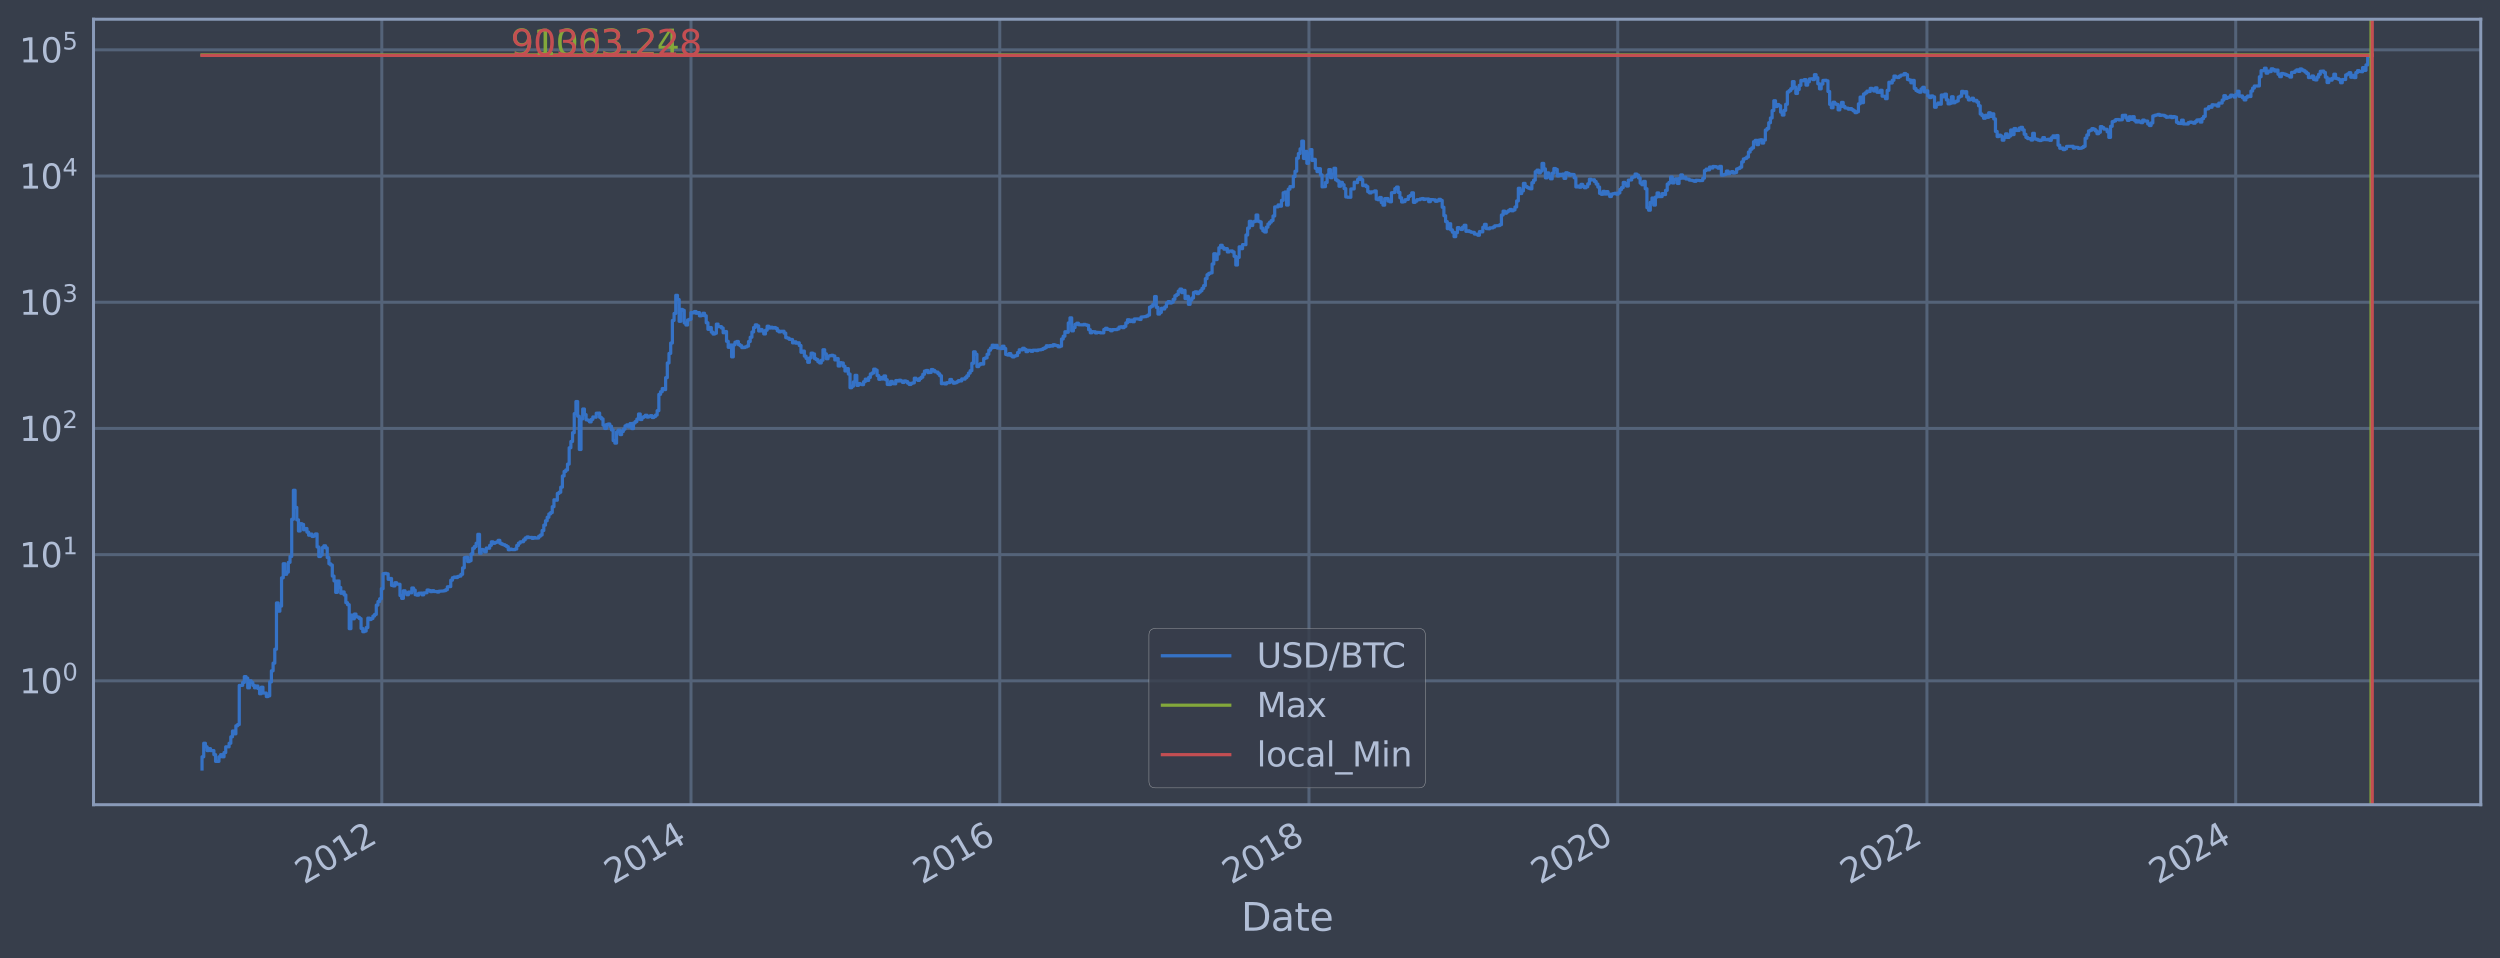 <?xml version="1.0" encoding="utf-8" standalone="no"?>
<!DOCTYPE svg PUBLIC "-//W3C//DTD SVG 1.1//EN"
  "http://www.w3.org/Graphics/SVG/1.1/DTD/svg11.dtd">
<svg xmlns:xlink="http://www.w3.org/1999/xlink" width="934.976pt" height="358.291pt" viewBox="0 0 934.976 358.291" xmlns="http://www.w3.org/2000/svg" version="1.1">
 <defs>
  <style type="text/css">*{stroke-linejoin: round; stroke-linecap: butt}</style>
 </defs>
 <g id="figure_1">
  <g id="patch_1">
   <path d="M 0 358.291 
L 934.976 358.291 
L 934.976 0 
L 0 0 
z
" style="fill: #373e4b"/>
  </g>
  <g id="axes_1">
   <g id="patch_2">
    <path d="M 34.976 300.96 
L 927.776 300.96 
L 927.776 7.2 
L 34.976 7.2 
z
" style="fill: #373e4b"/>
   </g>
   <g id="matplotlib.axis_1">
    <g id="xtick_1">
     <g id="line2d_1">
      <path d="M 142.788 300.96 
L 142.788 7.2 
" clip-path="url(#p42237af3df)" style="fill: none; stroke: #546379; stroke-width: 1.12; stroke-linecap: square"/>
     </g>
     <g id="line2d_2"/>
     <g id="text_1">
      <!-- 2012 -->
      <g style="fill: #b1bed6" transform="translate(113.707 330.885) rotate(-30) scale(0.126 -0.126)">
       <defs>
        <path id="DejaVuSans-32" d="M 1228 531 
L 3431 531 
L 3431 0 
L 469 0 
L 469 531 
Q 828 903 1448 1529 
Q 2069 2156 2228 2338 
Q 2531 2678 2651 2914 
Q 2772 3150 2772 3378 
Q 2772 3750 2511 3984 
Q 2250 4219 1831 4219 
Q 1534 4219 1204 4116 
Q 875 4013 500 3803 
L 500 4441 
Q 881 4594 1212 4672 
Q 1544 4750 1819 4750 
Q 2544 4750 2975 4387 
Q 3406 4025 3406 3419 
Q 3406 3131 3298 2873 
Q 3191 2616 2906 2266 
Q 2828 2175 2409 1742 
Q 1991 1309 1228 531 
z
" transform="scale(0.016)"/>
        <path id="DejaVuSans-30" d="M 2034 4250 
Q 1547 4250 1301 3770 
Q 1056 3291 1056 2328 
Q 1056 1369 1301 889 
Q 1547 409 2034 409 
Q 2525 409 2770 889 
Q 3016 1369 3016 2328 
Q 3016 3291 2770 3770 
Q 2525 4250 2034 4250 
z
M 2034 4750 
Q 2819 4750 3233 4129 
Q 3647 3509 3647 2328 
Q 3647 1150 3233 529 
Q 2819 -91 2034 -91 
Q 1250 -91 836 529 
Q 422 1150 422 2328 
Q 422 3509 836 4129 
Q 1250 4750 2034 4750 
z
" transform="scale(0.016)"/>
        <path id="DejaVuSans-31" d="M 794 531 
L 1825 531 
L 1825 4091 
L 703 3866 
L 703 4441 
L 1819 4666 
L 2450 4666 
L 2450 531 
L 3481 531 
L 3481 0 
L 794 0 
L 794 531 
z
" transform="scale(0.016)"/>
       </defs>
       <use xlink:href="#DejaVuSans-32"/>
       <use xlink:href="#DejaVuSans-30" x="63.623"/>
       <use xlink:href="#DejaVuSans-31" x="127.246"/>
       <use xlink:href="#DejaVuSans-32" x="190.869"/>
      </g>
     </g>
    </g>
    <g id="xtick_2">
     <g id="line2d_3">
      <path d="M 258.425 300.96 
L 258.425 7.2 
" clip-path="url(#p42237af3df)" style="fill: none; stroke: #546379; stroke-width: 1.12; stroke-linecap: square"/>
     </g>
     <g id="line2d_4"/>
     <g id="text_2">
      <!-- 2014 -->
      <g style="fill: #b1bed6" transform="translate(229.344 330.885) rotate(-30) scale(0.126 -0.126)">
       <defs>
        <path id="DejaVuSans-34" d="M 2419 4116 
L 825 1625 
L 2419 1625 
L 2419 4116 
z
M 2253 4666 
L 3047 4666 
L 3047 1625 
L 3713 1625 
L 3713 1100 
L 3047 1100 
L 3047 0 
L 2419 0 
L 2419 1100 
L 313 1100 
L 313 1709 
L 2253 4666 
z
" transform="scale(0.016)"/>
       </defs>
       <use xlink:href="#DejaVuSans-32"/>
       <use xlink:href="#DejaVuSans-30" x="63.623"/>
       <use xlink:href="#DejaVuSans-31" x="127.246"/>
       <use xlink:href="#DejaVuSans-34" x="190.869"/>
      </g>
     </g>
    </g>
    <g id="xtick_3">
     <g id="line2d_5">
      <path d="M 373.903 300.96 
L 373.903 7.2 
" clip-path="url(#p42237af3df)" style="fill: none; stroke: #546379; stroke-width: 1.12; stroke-linecap: square"/>
     </g>
     <g id="line2d_6"/>
     <g id="text_3">
      <!-- 2016 -->
      <g style="fill: #b1bed6" transform="translate(344.822 330.885) rotate(-30) scale(0.126 -0.126)">
       <defs>
        <path id="DejaVuSans-36" d="M 2113 2584 
Q 1688 2584 1439 2293 
Q 1191 2003 1191 1497 
Q 1191 994 1439 701 
Q 1688 409 2113 409 
Q 2538 409 2786 701 
Q 3034 994 3034 1497 
Q 3034 2003 2786 2293 
Q 2538 2584 2113 2584 
z
M 3366 4563 
L 3366 3988 
Q 3128 4100 2886 4159 
Q 2644 4219 2406 4219 
Q 1781 4219 1451 3797 
Q 1122 3375 1075 2522 
Q 1259 2794 1537 2939 
Q 1816 3084 2150 3084 
Q 2853 3084 3261 2657 
Q 3669 2231 3669 1497 
Q 3669 778 3244 343 
Q 2819 -91 2113 -91 
Q 1303 -91 875 529 
Q 447 1150 447 2328 
Q 447 3434 972 4092 
Q 1497 4750 2381 4750 
Q 2619 4750 2861 4703 
Q 3103 4656 3366 4563 
z
" transform="scale(0.016)"/>
       </defs>
       <use xlink:href="#DejaVuSans-32"/>
       <use xlink:href="#DejaVuSans-30" x="63.623"/>
       <use xlink:href="#DejaVuSans-31" x="127.246"/>
       <use xlink:href="#DejaVuSans-36" x="190.869"/>
      </g>
     </g>
    </g>
    <g id="xtick_4">
     <g id="line2d_7">
      <path d="M 489.539 300.96 
L 489.539 7.2 
" clip-path="url(#p42237af3df)" style="fill: none; stroke: #546379; stroke-width: 1.12; stroke-linecap: square"/>
     </g>
     <g id="line2d_8"/>
     <g id="text_4">
      <!-- 2018 -->
      <g style="fill: #b1bed6" transform="translate(460.458 330.885) rotate(-30) scale(0.126 -0.126)">
       <defs>
        <path id="DejaVuSans-38" d="M 2034 2216 
Q 1584 2216 1326 1975 
Q 1069 1734 1069 1313 
Q 1069 891 1326 650 
Q 1584 409 2034 409 
Q 2484 409 2743 651 
Q 3003 894 3003 1313 
Q 3003 1734 2745 1975 
Q 2488 2216 2034 2216 
z
M 1403 2484 
Q 997 2584 770 2862 
Q 544 3141 544 3541 
Q 544 4100 942 4425 
Q 1341 4750 2034 4750 
Q 2731 4750 3128 4425 
Q 3525 4100 3525 3541 
Q 3525 3141 3298 2862 
Q 3072 2584 2669 2484 
Q 3125 2378 3379 2068 
Q 3634 1759 3634 1313 
Q 3634 634 3220 271 
Q 2806 -91 2034 -91 
Q 1263 -91 848 271 
Q 434 634 434 1313 
Q 434 1759 690 2068 
Q 947 2378 1403 2484 
z
M 1172 3481 
Q 1172 3119 1398 2916 
Q 1625 2713 2034 2713 
Q 2441 2713 2670 2916 
Q 2900 3119 2900 3481 
Q 2900 3844 2670 4047 
Q 2441 4250 2034 4250 
Q 1625 4250 1398 4047 
Q 1172 3844 1172 3481 
z
" transform="scale(0.016)"/>
       </defs>
       <use xlink:href="#DejaVuSans-32"/>
       <use xlink:href="#DejaVuSans-30" x="63.623"/>
       <use xlink:href="#DejaVuSans-31" x="127.246"/>
       <use xlink:href="#DejaVuSans-38" x="190.869"/>
      </g>
     </g>
    </g>
    <g id="xtick_5">
     <g id="line2d_9">
      <path d="M 605.017 300.96 
L 605.017 7.2 
" clip-path="url(#p42237af3df)" style="fill: none; stroke: #546379; stroke-width: 1.12; stroke-linecap: square"/>
     </g>
     <g id="line2d_10"/>
     <g id="text_5">
      <!-- 2020 -->
      <g style="fill: #b1bed6" transform="translate(575.936 330.885) rotate(-30) scale(0.126 -0.126)">
       <use xlink:href="#DejaVuSans-32"/>
       <use xlink:href="#DejaVuSans-30" x="63.623"/>
       <use xlink:href="#DejaVuSans-32" x="127.246"/>
       <use xlink:href="#DejaVuSans-30" x="190.869"/>
      </g>
     </g>
    </g>
    <g id="xtick_6">
     <g id="line2d_11">
      <path d="M 720.654 300.96 
L 720.654 7.2 
" clip-path="url(#p42237af3df)" style="fill: none; stroke: #546379; stroke-width: 1.12; stroke-linecap: square"/>
     </g>
     <g id="line2d_12"/>
     <g id="text_6">
      <!-- 2022 -->
      <g style="fill: #b1bed6" transform="translate(691.573 330.885) rotate(-30) scale(0.126 -0.126)">
       <use xlink:href="#DejaVuSans-32"/>
       <use xlink:href="#DejaVuSans-30" x="63.623"/>
       <use xlink:href="#DejaVuSans-32" x="127.246"/>
       <use xlink:href="#DejaVuSans-32" x="190.869"/>
      </g>
     </g>
    </g>
    <g id="xtick_7">
     <g id="line2d_13">
      <path d="M 836.132 300.96 
L 836.132 7.2 
" clip-path="url(#p42237af3df)" style="fill: none; stroke: #546379; stroke-width: 1.12; stroke-linecap: square"/>
     </g>
     <g id="line2d_14"/>
     <g id="text_7">
      <!-- 2024 -->
      <g style="fill: #b1bed6" transform="translate(807.051 330.885) rotate(-30) scale(0.126 -0.126)">
       <use xlink:href="#DejaVuSans-32"/>
       <use xlink:href="#DejaVuSans-30" x="63.623"/>
       <use xlink:href="#DejaVuSans-32" x="127.246"/>
       <use xlink:href="#DejaVuSans-34" x="190.869"/>
      </g>
     </g>
    </g>
    <g id="text_8">
     <!-- Date -->
     <g style="fill: #b1bed6" transform="translate(464.167 348.096) scale(0.144 -0.144)">
      <defs>
       <path id="DejaVuSans-44" d="M 1259 4147 
L 1259 519 
L 2022 519 
Q 2988 519 3436 956 
Q 3884 1394 3884 2338 
Q 3884 3275 3436 3711 
Q 2988 4147 2022 4147 
L 1259 4147 
z
M 628 4666 
L 1925 4666 
Q 3281 4666 3915 4102 
Q 4550 3538 4550 2338 
Q 4550 1131 3912 565 
Q 3275 0 1925 0 
L 628 0 
L 628 4666 
z
" transform="scale(0.016)"/>
       <path id="DejaVuSans-61" d="M 2194 1759 
Q 1497 1759 1228 1600 
Q 959 1441 959 1056 
Q 959 750 1161 570 
Q 1363 391 1709 391 
Q 2188 391 2477 730 
Q 2766 1069 2766 1631 
L 2766 1759 
L 2194 1759 
z
M 3341 1997 
L 3341 0 
L 2766 0 
L 2766 531 
Q 2569 213 2275 61 
Q 1981 -91 1556 -91 
Q 1019 -91 701 211 
Q 384 513 384 1019 
Q 384 1609 779 1909 
Q 1175 2209 1959 2209 
L 2766 2209 
L 2766 2266 
Q 2766 2663 2505 2880 
Q 2244 3097 1772 3097 
Q 1472 3097 1187 3025 
Q 903 2953 641 2809 
L 641 3341 
Q 956 3463 1253 3523 
Q 1550 3584 1831 3584 
Q 2591 3584 2966 3190 
Q 3341 2797 3341 1997 
z
" transform="scale(0.016)"/>
       <path id="DejaVuSans-74" d="M 1172 4494 
L 1172 3500 
L 2356 3500 
L 2356 3053 
L 1172 3053 
L 1172 1153 
Q 1172 725 1289 603 
Q 1406 481 1766 481 
L 2356 481 
L 2356 0 
L 1766 0 
Q 1100 0 847 248 
Q 594 497 594 1153 
L 594 3053 
L 172 3053 
L 172 3500 
L 594 3500 
L 594 4494 
L 1172 4494 
z
" transform="scale(0.016)"/>
       <path id="DejaVuSans-65" d="M 3597 1894 
L 3597 1613 
L 953 1613 
Q 991 1019 1311 708 
Q 1631 397 2203 397 
Q 2534 397 2845 478 
Q 3156 559 3463 722 
L 3463 178 
Q 3153 47 2828 -22 
Q 2503 -91 2169 -91 
Q 1331 -91 842 396 
Q 353 884 353 1716 
Q 353 2575 817 3079 
Q 1281 3584 2069 3584 
Q 2775 3584 3186 3129 
Q 3597 2675 3597 1894 
z
M 3022 2063 
Q 3016 2534 2758 2815 
Q 2500 3097 2075 3097 
Q 1594 3097 1305 2825 
Q 1016 2553 972 2059 
L 3022 2063 
z
" transform="scale(0.016)"/>
      </defs>
      <use xlink:href="#DejaVuSans-44"/>
      <use xlink:href="#DejaVuSans-61" x="77.002"/>
      <use xlink:href="#DejaVuSans-74" x="138.281"/>
      <use xlink:href="#DejaVuSans-65" x="177.49"/>
     </g>
    </g>
   </g>
   <g id="matplotlib.axis_2">
    <g id="ytick_1">
     <g id="line2d_15">
      <path d="M 34.976 254.618 
L 927.776 254.618 
" clip-path="url(#p42237af3df)" style="fill: none; stroke: #546379; stroke-width: 1.12; stroke-linecap: square"/>
     </g>
     <g id="line2d_16"/>
     <g id="text_9">
      <!-- $\mathdefault{10^{0}}$ -->
      <g style="fill: #b1bed6" transform="translate(7.2 259.405) scale(0.126 -0.126)">
       <use xlink:href="#DejaVuSans-31" transform="translate(0 0.766)"/>
       <use xlink:href="#DejaVuSans-30" transform="translate(63.623 0.766)"/>
       <use xlink:href="#DejaVuSans-30" transform="translate(128.203 39.047) scale(0.7)"/>
      </g>
     </g>
    </g>
    <g id="ytick_2">
     <g id="line2d_17">
      <path d="M 34.976 207.421 
L 927.776 207.421 
" clip-path="url(#p42237af3df)" style="fill: none; stroke: #546379; stroke-width: 1.12; stroke-linecap: square"/>
     </g>
     <g id="line2d_18"/>
     <g id="text_10">
      <!-- $\mathdefault{10^{1}}$ -->
      <g style="fill: #b1bed6" transform="translate(7.2 212.208) scale(0.126 -0.126)">
       <use xlink:href="#DejaVuSans-31" transform="translate(0 0.684)"/>
       <use xlink:href="#DejaVuSans-30" transform="translate(63.623 0.684)"/>
       <use xlink:href="#DejaVuSans-31" transform="translate(128.203 38.966) scale(0.7)"/>
      </g>
     </g>
    </g>
    <g id="ytick_3">
     <g id="line2d_19">
      <path d="M 34.976 160.224 
L 927.776 160.224 
" clip-path="url(#p42237af3df)" style="fill: none; stroke: #546379; stroke-width: 1.12; stroke-linecap: square"/>
     </g>
     <g id="line2d_20"/>
     <g id="text_11">
      <!-- $\mathdefault{10^{2}}$ -->
      <g style="fill: #b1bed6" transform="translate(7.2 165.011) scale(0.126 -0.126)">
       <use xlink:href="#DejaVuSans-31" transform="translate(0 0.766)"/>
       <use xlink:href="#DejaVuSans-30" transform="translate(63.623 0.766)"/>
       <use xlink:href="#DejaVuSans-32" transform="translate(128.203 39.047) scale(0.7)"/>
      </g>
     </g>
    </g>
    <g id="ytick_4">
     <g id="line2d_21">
      <path d="M 34.976 113.028 
L 927.776 113.028 
" clip-path="url(#p42237af3df)" style="fill: none; stroke: #546379; stroke-width: 1.12; stroke-linecap: square"/>
     </g>
     <g id="line2d_22"/>
     <g id="text_12">
      <!-- $\mathdefault{10^{3}}$ -->
      <g style="fill: #b1bed6" transform="translate(7.2 117.815) scale(0.126 -0.126)">
       <defs>
        <path id="DejaVuSans-33" d="M 2597 2516 
Q 3050 2419 3304 2112 
Q 3559 1806 3559 1356 
Q 3559 666 3084 287 
Q 2609 -91 1734 -91 
Q 1441 -91 1130 -33 
Q 819 25 488 141 
L 488 750 
Q 750 597 1062 519 
Q 1375 441 1716 441 
Q 2309 441 2620 675 
Q 2931 909 2931 1356 
Q 2931 1769 2642 2001 
Q 2353 2234 1838 2234 
L 1294 2234 
L 1294 2753 
L 1863 2753 
Q 2328 2753 2575 2939 
Q 2822 3125 2822 3475 
Q 2822 3834 2567 4026 
Q 2313 4219 1838 4219 
Q 1578 4219 1281 4162 
Q 984 4106 628 3988 
L 628 4550 
Q 988 4650 1302 4700 
Q 1616 4750 1894 4750 
Q 2613 4750 3031 4423 
Q 3450 4097 3450 3541 
Q 3450 3153 3228 2886 
Q 3006 2619 2597 2516 
z
" transform="scale(0.016)"/>
       </defs>
       <use xlink:href="#DejaVuSans-31" transform="translate(0 0.766)"/>
       <use xlink:href="#DejaVuSans-30" transform="translate(63.623 0.766)"/>
       <use xlink:href="#DejaVuSans-33" transform="translate(128.203 39.047) scale(0.7)"/>
      </g>
     </g>
    </g>
    <g id="ytick_5">
     <g id="line2d_23">
      <path d="M 34.976 65.831 
L 927.776 65.831 
" clip-path="url(#p42237af3df)" style="fill: none; stroke: #546379; stroke-width: 1.12; stroke-linecap: square"/>
     </g>
     <g id="line2d_24"/>
     <g id="text_13">
      <!-- $\mathdefault{10^{4}}$ -->
      <g style="fill: #b1bed6" transform="translate(7.2 70.618) scale(0.126 -0.126)">
       <use xlink:href="#DejaVuSans-31" transform="translate(0 0.684)"/>
       <use xlink:href="#DejaVuSans-30" transform="translate(63.623 0.684)"/>
       <use xlink:href="#DejaVuSans-34" transform="translate(128.203 38.966) scale(0.7)"/>
      </g>
     </g>
    </g>
    <g id="ytick_6">
     <g id="line2d_25">
      <path d="M 34.976 18.634 
L 927.776 18.634 
" clip-path="url(#p42237af3df)" style="fill: none; stroke: #546379; stroke-width: 1.12; stroke-linecap: square"/>
     </g>
     <g id="line2d_26"/>
     <g id="text_14">
      <!-- $\mathdefault{10^{5}}$ -->
      <g style="fill: #b1bed6" transform="translate(7.2 23.421) scale(0.126 -0.126)">
       <defs>
        <path id="DejaVuSans-35" d="M 691 4666 
L 3169 4666 
L 3169 4134 
L 1269 4134 
L 1269 2991 
Q 1406 3038 1543 3061 
Q 1681 3084 1819 3084 
Q 2600 3084 3056 2656 
Q 3513 2228 3513 1497 
Q 3513 744 3044 326 
Q 2575 -91 1722 -91 
Q 1428 -91 1123 -41 
Q 819 9 494 109 
L 494 744 
Q 775 591 1075 516 
Q 1375 441 1709 441 
Q 2250 441 2565 725 
Q 2881 1009 2881 1497 
Q 2881 1984 2565 2268 
Q 2250 2553 1709 2553 
Q 1456 2553 1204 2497 
Q 953 2441 691 2322 
L 691 4666 
z
" transform="scale(0.016)"/>
       </defs>
       <use xlink:href="#DejaVuSans-31" transform="translate(0 0.684)"/>
       <use xlink:href="#DejaVuSans-30" transform="translate(63.623 0.684)"/>
       <use xlink:href="#DejaVuSans-35" transform="translate(128.203 38.966) scale(0.7)"/>
      </g>
     </g>
    </g>
    <g id="ytick_7">
     <g id="line2d_27"/>
    </g>
    <g id="ytick_8">
     <g id="line2d_28"/>
    </g>
    <g id="ytick_9">
     <g id="line2d_29"/>
    </g>
    <g id="ytick_10">
     <g id="line2d_30"/>
    </g>
    <g id="ytick_11">
     <g id="line2d_31"/>
    </g>
    <g id="ytick_12">
     <g id="line2d_32"/>
    </g>
    <g id="ytick_13">
     <g id="line2d_33"/>
    </g>
    <g id="ytick_14">
     <g id="line2d_34"/>
    </g>
    <g id="ytick_15">
     <g id="line2d_35"/>
    </g>
    <g id="ytick_16">
     <g id="line2d_36"/>
    </g>
    <g id="ytick_17">
     <g id="line2d_37"/>
    </g>
    <g id="ytick_18">
     <g id="line2d_38"/>
    </g>
    <g id="ytick_19">
     <g id="line2d_39"/>
    </g>
    <g id="ytick_20">
     <g id="line2d_40"/>
    </g>
    <g id="ytick_21">
     <g id="line2d_41"/>
    </g>
    <g id="ytick_22">
     <g id="line2d_42"/>
    </g>
    <g id="ytick_23">
     <g id="line2d_43"/>
    </g>
    <g id="ytick_24">
     <g id="line2d_44"/>
    </g>
    <g id="ytick_25">
     <g id="line2d_45"/>
    </g>
    <g id="ytick_26">
     <g id="line2d_46"/>
    </g>
    <g id="ytick_27">
     <g id="line2d_47"/>
    </g>
    <g id="ytick_28">
     <g id="line2d_48"/>
    </g>
    <g id="ytick_29">
     <g id="line2d_49"/>
    </g>
    <g id="ytick_30">
     <g id="line2d_50"/>
    </g>
    <g id="ytick_31">
     <g id="line2d_51"/>
    </g>
    <g id="ytick_32">
     <g id="line2d_52"/>
    </g>
    <g id="ytick_33">
     <g id="line2d_53"/>
    </g>
    <g id="ytick_34">
     <g id="line2d_54"/>
    </g>
    <g id="ytick_35">
     <g id="line2d_55"/>
    </g>
    <g id="ytick_36">
     <g id="line2d_56"/>
    </g>
    <g id="ytick_37">
     <g id="line2d_57"/>
    </g>
    <g id="ytick_38">
     <g id="line2d_58"/>
    </g>
    <g id="ytick_39">
     <g id="line2d_59"/>
    </g>
    <g id="ytick_40">
     <g id="line2d_60"/>
    </g>
    <g id="ytick_41">
     <g id="line2d_61"/>
    </g>
    <g id="ytick_42">
     <g id="line2d_62"/>
    </g>
    <g id="ytick_43">
     <g id="line2d_63"/>
    </g>
    <g id="ytick_44">
     <g id="line2d_64"/>
    </g>
    <g id="ytick_45">
     <g id="line2d_65"/>
    </g>
    <g id="ytick_46">
     <g id="line2d_66"/>
    </g>
    <g id="ytick_47">
     <g id="line2d_67"/>
    </g>
    <g id="ytick_48">
     <g id="line2d_68"/>
    </g>
    <g id="ytick_49">
     <g id="line2d_69"/>
    </g>
    <g id="ytick_50">
     <g id="line2d_70"/>
    </g>
    <g id="ytick_51">
     <g id="line2d_71"/>
    </g>
    <g id="ytick_52">
     <g id="line2d_72"/>
    </g>
    <g id="ytick_53">
     <g id="line2d_73"/>
    </g>
    <g id="ytick_54">
     <g id="line2d_74"/>
    </g>
   </g>
   <g id="line2d_75">
    <path d="M 75.558 287.607 
L 75.558 283.033 
L 76.191 283.033 
L 76.191 277.973 
L 76.823 277.973 
L 76.823 279.296 
L 77.456 279.296 
L 77.456 280.71 
L 78.089 280.71 
L 78.089 279.991 
L 78.722 279.991 
L 78.722 280.71 
L 79.987 280.71 
L 79.987 282.23 
L 80.62 282.23 
L 80.62 284.743 
L 81.885 284.743 
L 81.885 283.033 
L 82.518 283.033 
L 82.518 282.23 
L 83.151 282.23 
L 83.151 283.033 
L 83.784 283.033 
L 83.784 281.456 
L 84.416 281.456 
L 84.416 279.296 
L 85.682 279.296 
L 85.682 277.973 
L 86.315 277.973 
L 86.315 275.559 
L 86.947 275.559 
L 86.947 273.4 
L 87.58 273.4 
L 87.58 274.451 
L 88.213 274.451 
L 88.213 271.446 
L 88.846 271.446 
L 88.846 270.985 
L 89.478 270.985 
L 89.478 256.327 
L 90.744 256.327 
L 90.744 255.242 
L 91.377 255.242 
L 91.377 253.041 
L 92.01 253.041 
L 92.01 253.618 
L 92.642 253.618 
L 92.642 257.238 
L 93.275 257.238 
L 93.275 254.618 
L 93.908 254.618 
L 93.908 255.242 
L 94.541 255.242 
L 94.541 256.327 
L 95.173 256.327 
L 95.173 257.238 
L 95.806 257.238 
L 95.806 256.551 
L 96.439 256.551 
L 96.439 257.473 
L 97.072 257.473 
L 97.072 259.45 
L 97.704 259.45 
L 97.704 257.007 
L 98.337 257.007 
L 98.337 259.192 
L 99.603 259.192 
L 99.603 260.515 
L 100.235 260.515 
L 100.235 260.243 
L 100.868 260.243 
L 100.868 255.032 
L 101.501 255.032 
L 101.501 250.881 
L 102.134 250.881 
L 102.134 248.016 
L 102.766 248.016 
L 102.766 242.799 
L 103.399 242.799 
L 103.399 225.498 
L 104.032 225.498 
L 104.032 228.591 
L 104.665 228.591 
L 104.665 226.669 
L 105.297 226.669 
L 105.297 216.094 
L 105.93 216.094 
L 105.93 210.825 
L 106.563 210.825 
L 106.563 214.791 
L 107.196 214.791 
L 107.196 213.956 
L 107.828 213.956 
L 107.828 210.323 
L 108.461 210.323 
L 108.461 208.109 
L 109.094 208.109 
L 109.094 194.211 
L 109.727 194.211 
L 109.727 183.363 
L 110.359 183.363 
L 110.359 189.769 
L 110.992 189.769 
L 110.992 194.406 
L 111.625 194.406 
L 111.625 198.584 
L 112.258 198.584 
L 112.258 195.857 
L 112.89 195.857 
L 112.89 196.127 
L 113.523 196.127 
L 113.523 198.123 
L 114.156 198.123 
L 114.156 197.66 
L 114.789 197.66 
L 114.789 199.015 
L 115.422 199.015 
L 115.422 200.162 
L 116.054 200.162 
L 116.054 199.749 
L 116.687 199.749 
L 116.687 200.627 
L 117.32 200.627 
L 117.32 200.379 
L 117.953 200.379 
L 117.953 199.692 
L 118.585 199.692 
L 118.585 204.556 
L 119.218 204.556 
L 119.218 208.13 
L 119.851 208.13 
L 119.851 207.565 
L 120.484 207.565 
L 120.484 204.808 
L 121.116 204.808 
L 121.116 204.116 
L 121.749 204.116 
L 121.749 204.916 
L 122.382 204.916 
L 122.382 208.516 
L 123.015 208.516 
L 123.015 210.849 
L 123.647 210.849 
L 123.647 211.315 
L 124.28 211.315 
L 124.28 215.447 
L 124.913 215.447 
L 124.913 217.253 
L 125.546 217.253 
L 125.546 221.547 
L 126.178 221.547 
L 126.178 217.286 
L 126.811 217.286 
L 126.811 219.713 
L 127.444 219.713 
L 127.444 221.876 
L 128.077 221.876 
L 128.077 221.384 
L 128.709 221.384 
L 128.709 222.508 
L 129.342 222.508 
L 129.342 225.399 
L 129.975 225.399 
L 129.975 226.152 
L 130.608 226.152 
L 130.608 235.112 
L 131.24 235.112 
L 131.24 230.022 
L 131.873 230.022 
L 131.873 231.427 
L 132.506 231.427 
L 132.506 229.655 
L 133.139 229.655 
L 133.139 230.649 
L 133.771 230.649 
L 133.771 230.841 
L 134.404 230.841 
L 134.404 231.361 
L 135.037 231.361 
L 135.037 235.033 
L 135.67 235.033 
L 135.67 236.251 
L 136.303 236.251 
L 136.303 236.001 
L 136.935 236.001 
L 136.935 234.72 
L 137.568 234.72 
L 137.568 231.165 
L 138.201 231.165 
L 138.201 231.694 
L 138.834 231.694 
L 138.834 231.296 
L 139.466 231.296 
L 139.466 230.396 
L 140.099 230.396 
L 140.099 229.777 
L 140.732 229.777 
L 140.732 226.306 
L 141.365 226.306 
L 141.365 224.96 
L 141.997 224.96 
L 141.997 223.926 
L 142.63 223.926 
L 142.63 220.166 
L 143.263 220.166 
L 143.263 214.557 
L 143.896 214.557 
L 143.896 214.441 
L 144.528 214.441 
L 144.528 214.615 
L 145.161 214.615 
L 145.161 216.665 
L 145.794 216.665 
L 145.794 216.346 
L 146.427 216.346 
L 146.427 218.943 
L 147.059 218.943 
L 147.059 219.124 
L 147.692 219.124 
L 147.692 217.926 
L 148.325 217.926 
L 148.325 218.446 
L 149.59 218.516 
L 149.59 222.723 
L 150.223 222.723 
L 150.223 223.789 
L 150.856 223.789 
L 150.856 220.944 
L 151.489 220.944 
L 151.489 221.711 
L 152.121 221.711 
L 152.121 222.423 
L 152.754 222.423 
L 152.754 221.425 
L 153.387 221.425 
L 153.387 221.711 
L 154.02 221.711 
L 154.02 219.9 
L 154.652 219.9 
L 154.652 220.707 
L 155.285 220.707 
L 155.285 222.423 
L 155.918 222.423 
L 155.918 222.594 
L 156.551 222.594 
L 156.551 221.876 
L 157.816 221.794 
L 157.816 222.466 
L 158.449 222.466 
L 158.449 221.752 
L 159.715 221.67 
L 159.715 220.668 
L 160.347 220.668 
L 160.347 220.864 
L 160.98 220.864 
L 160.98 221.263 
L 161.613 221.263 
L 161.613 220.904 
L 162.246 220.904 
L 162.246 221.223 
L 163.511 221.223 
L 163.511 221.425 
L 164.144 221.425 
L 164.144 221.103 
L 166.042 221.023 
L 166.042 220.904 
L 166.675 220.904 
L 166.675 220.551 
L 167.308 220.551 
L 167.308 219.453 
L 168.573 219.379 
L 168.573 216.99 
L 169.206 216.99 
L 169.206 216.063 
L 169.839 216.063 
L 169.839 215.814 
L 170.471 215.814 
L 170.471 216 
L 171.104 216 
L 171.104 215.599 
L 171.737 215.599 
L 171.737 215.447 
L 172.37 215.447 
L 172.37 214.791 
L 173.002 214.791 
L 173.002 212.383 
L 173.635 212.383 
L 173.635 208.537 
L 174.268 208.537 
L 174.268 208.408 
L 174.901 208.408 
L 174.901 210.041 
L 175.533 210.041 
L 175.533 209.695 
L 176.166 209.695 
L 176.166 207.177 
L 176.799 207.177 
L 176.799 205.043 
L 177.432 205.043 
L 177.432 204.379 
L 178.064 204.379 
L 178.064 203.178 
L 178.697 203.178 
L 178.697 199.833 
L 179.33 199.833 
L 179.33 206.895 
L 179.963 206.895 
L 179.963 205.486 
L 180.596 205.486 
L 180.596 205.636 
L 181.228 205.636 
L 181.228 206.382 
L 181.861 206.382 
L 181.861 204.971 
L 183.127 205.025 
L 183.127 203.959 
L 183.759 203.959 
L 183.759 202.635 
L 184.392 202.635 
L 184.392 203.211 
L 185.025 203.211 
L 185.025 202.913 
L 185.658 202.913 
L 185.658 202.717 
L 186.29 202.717 
L 186.29 202.091 
L 186.923 202.091 
L 186.923 203.178 
L 187.556 203.178 
L 187.556 203.514 
L 188.189 203.514 
L 188.189 203.718 
L 188.821 203.718 
L 188.821 204.029 
L 189.454 204.029 
L 189.454 204.45 
L 190.087 204.45 
L 190.087 205.598 
L 190.72 205.598 
L 190.72 205.356 
L 191.352 205.356 
L 191.352 205.524 
L 192.618 205.561 
L 192.618 205.338 
L 193.251 205.338 
L 193.251 203.994 
L 193.883 203.994 
L 193.883 203.145 
L 194.516 203.145 
L 194.516 202.652 
L 195.782 202.587 
L 195.782 201.902 
L 196.414 201.902 
L 196.414 201.194 
L 197.047 201.194 
L 197.047 200.819 
L 197.68 200.819 
L 197.68 201.073 
L 198.945 200.968 
L 198.945 201.346 
L 199.578 201.346 
L 199.578 201.043 
L 200.211 201.043 
L 200.211 201.24 
L 201.476 201.209 
L 201.476 200.539 
L 202.109 200.539 
L 202.109 200.076 
L 202.742 200.076 
L 202.742 198.399 
L 203.375 198.399 
L 203.375 196.389 
L 204.008 196.389 
L 204.008 194.767 
L 204.64 194.767 
L 204.64 193.44 
L 205.273 193.44 
L 205.273 192.214 
L 205.906 192.214 
L 205.906 191.703 
L 206.539 191.703 
L 206.539 189.502 
L 207.171 189.502 
L 207.171 186.911 
L 207.804 186.911 
L 207.804 187.077 
L 208.437 187.077 
L 208.437 184.55 
L 209.07 184.55 
L 209.07 184.099 
L 209.702 184.099 
L 209.702 182.187 
L 210.335 182.187 
L 210.335 178.006 
L 210.968 178.006 
L 210.968 176.32 
L 211.601 176.32 
L 211.601 175.761 
L 212.233 175.761 
L 212.233 173.581 
L 212.866 173.581 
L 212.866 167.462 
L 213.499 167.462 
L 213.499 165.111 
L 214.132 165.111 
L 214.132 161.822 
L 214.764 161.822 
L 214.764 154.69 
L 215.397 154.69 
L 215.397 150.172 
L 216.03 150.172 
L 216.03 155.667 
L 216.663 155.667 
L 216.663 168.099 
L 217.295 168.099 
L 217.295 156.673 
L 217.928 156.673 
L 217.928 152.965 
L 218.561 152.965 
L 218.561 155.085 
L 219.194 155.085 
L 219.194 157.006 
L 219.826 157.006 
L 219.826 157.186 
L 220.459 157.186 
L 220.459 157.776 
L 221.092 157.776 
L 221.092 156.834 
L 221.725 156.834 
L 221.725 155.928 
L 222.99 156.031 
L 222.99 154.535 
L 224.256 154.487 
L 224.256 156.078 
L 224.889 156.078 
L 224.889 156.664 
L 225.521 156.664 
L 225.521 159.011 
L 226.154 159.011 
L 226.154 160.228 
L 226.787 160.228 
L 226.787 158.763 
L 227.42 158.763 
L 227.42 158.581 
L 228.052 158.581 
L 228.052 159.42 
L 228.685 159.42 
L 228.685 160.796 
L 229.318 160.796 
L 229.318 164.788 
L 229.951 164.788 
L 229.951 165.718 
L 230.583 165.718 
L 230.583 161.495 
L 231.216 161.495 
L 231.216 160.838 
L 231.849 160.838 
L 231.849 162.523 
L 232.482 162.523 
L 232.482 161.382 
L 233.114 161.382 
L 233.114 160.493 
L 233.747 160.493 
L 233.747 159.299 
L 234.38 159.299 
L 234.38 158.891 
L 235.013 158.891 
L 235.013 159.658 
L 235.645 159.658 
L 235.645 158.392 
L 236.278 158.392 
L 236.278 160.284 
L 236.911 160.284 
L 236.911 158.191 
L 237.544 158.191 
L 237.544 157.669 
L 238.176 157.669 
L 238.176 156.745 
L 238.809 156.745 
L 238.809 154.832 
L 239.442 154.832 
L 239.442 156.9 
L 240.075 156.9 
L 240.075 156.145 
L 240.707 156.145 
L 240.707 155.807 
L 241.34 155.807 
L 241.34 155.306 
L 241.973 155.306 
L 241.973 155.993 
L 242.606 155.993 
L 242.606 155.708 
L 243.238 155.708 
L 243.238 155.447 
L 243.871 155.447 
L 243.871 156.159 
L 244.504 156.159 
L 244.504 155.795 
L 245.137 155.795 
L 245.137 155.23 
L 245.769 155.23 
L 245.769 153.594 
L 246.402 153.594 
L 246.402 147.491 
L 247.035 147.491 
L 247.035 146.501 
L 247.668 146.501 
L 247.668 145.321 
L 248.301 145.321 
L 248.301 145.712 
L 248.933 145.712 
L 248.933 141.232 
L 249.566 141.232 
L 249.566 135.752 
L 250.199 135.752 
L 250.199 132.171 
L 250.832 132.171 
L 250.832 128.287 
L 251.464 128.287 
L 251.464 119.853 
L 252.097 119.853 
L 252.097 117.232 
L 252.73 117.232 
L 252.73 110.451 
L 253.363 110.451 
L 253.363 112.023 
L 253.995 112.023 
L 253.995 120.166 
L 254.628 120.166 
L 254.628 115.721 
L 255.261 115.721 
L 255.261 116.048 
L 255.894 116.048 
L 255.894 120.773 
L 256.526 120.773 
L 256.526 121.545 
L 257.159 121.545 
L 257.159 119.648 
L 257.792 119.648 
L 257.792 119.422 
L 258.425 119.422 
L 258.425 116.878 
L 259.057 116.878 
L 259.057 117.013 
L 259.69 117.013 
L 259.69 116.503 
L 260.323 116.503 
L 260.323 117.167 
L 260.956 117.167 
L 260.956 116.901 
L 261.588 116.901 
L 261.588 118.12 
L 262.221 118.12 
L 262.221 117.974 
L 262.854 117.974 
L 262.854 117.168 
L 263.487 117.168 
L 263.487 118.094 
L 264.119 118.094 
L 264.119 120.712 
L 264.752 120.712 
L 264.752 123.159 
L 265.385 123.159 
L 265.385 122.499 
L 266.018 122.499 
L 266.018 124.211 
L 266.65 124.211 
L 266.65 124.93 
L 267.283 124.93 
L 267.283 124.64 
L 267.916 124.64 
L 267.916 121.215 
L 268.549 121.215 
L 268.549 122.178 
L 269.814 122.143 
L 269.814 122.671 
L 270.447 122.671 
L 270.447 124.446 
L 271.08 124.446 
L 271.08 123.989 
L 271.713 123.989 
L 271.713 127.649 
L 272.345 127.649 
L 272.345 129.896 
L 272.978 129.896 
L 272.978 129.034 
L 273.611 129.034 
L 273.611 133.463 
L 274.244 133.463 
L 274.244 128.96 
L 274.876 128.96 
L 274.876 127.982 
L 275.509 127.982 
L 275.509 127.711 
L 276.142 127.711 
L 276.142 128.878 
L 276.775 128.878 
L 276.775 129.303 
L 277.407 129.303 
L 277.407 130.007 
L 278.673 129.967 
L 278.673 129.742 
L 279.306 129.742 
L 279.306 129.435 
L 279.938 129.435 
L 279.938 127.728 
L 280.571 127.728 
L 280.571 126.122 
L 281.204 126.122 
L 281.204 124.158 
L 281.837 124.158 
L 281.837 122.475 
L 282.469 122.475 
L 282.469 121.499 
L 283.102 121.499 
L 283.102 121.895 
L 283.735 121.895 
L 283.735 123.789 
L 284.368 123.789 
L 284.368 123.227 
L 285 123.227 
L 285 123.809 
L 285.633 123.809 
L 285.633 124.884 
L 286.266 124.884 
L 286.266 123.498 
L 286.899 123.498 
L 286.899 122.005 
L 287.531 122.005 
L 287.531 122.683 
L 288.164 122.683 
L 288.164 122.368 
L 288.797 122.368 
L 288.797 122.692 
L 289.43 122.692 
L 289.43 122.498 
L 290.062 122.498 
L 290.062 122.812 
L 290.695 122.812 
L 290.695 123.715 
L 291.328 123.715 
L 291.328 124.121 
L 291.961 124.121 
L 291.961 123.895 
L 293.226 123.878 
L 293.226 124.585 
L 293.859 124.585 
L 293.859 126.279 
L 294.492 126.279 
L 294.492 126.478 
L 295.125 126.478 
L 295.125 126.909 
L 296.39 126.966 
L 296.39 128.228 
L 297.023 128.228 
L 297.023 127.821 
L 297.656 127.821 
L 297.656 128.358 
L 298.288 128.358 
L 298.288 128.204 
L 298.921 128.204 
L 298.921 129.218 
L 299.554 129.218 
L 299.554 131.75 
L 300.187 131.75 
L 300.187 131.293 
L 300.819 131.293 
L 300.819 133.194 
L 301.452 133.194 
L 301.452 134.031 
L 302.085 134.031 
L 302.085 135.502 
L 302.718 135.502 
L 302.718 133.858 
L 303.35 133.858 
L 303.35 132.075 
L 303.983 132.075 
L 303.983 132.357 
L 304.616 132.357 
L 304.616 134.129 
L 305.249 134.129 
L 305.249 134.493 
L 305.881 134.493 
L 305.881 135.274 
L 306.514 135.274 
L 306.514 135.738 
L 307.147 135.738 
L 307.147 134.726 
L 307.78 134.726 
L 307.78 130.8 
L 308.412 130.8 
L 308.412 132.335 
L 309.045 132.335 
L 309.045 134.171 
L 309.678 134.171 
L 309.678 133.155 
L 310.311 133.155 
L 310.311 133.024 
L 310.943 133.024 
L 310.943 132.881 
L 311.576 132.881 
L 311.576 133.129 
L 312.209 133.129 
L 312.209 134.617 
L 312.842 134.617 
L 312.842 134.094 
L 313.475 134.094 
L 313.475 136.885 
L 314.107 136.885 
L 314.107 135.63 
L 314.74 135.63 
L 314.74 135.756 
L 315.373 135.756 
L 315.373 136.968 
L 316.006 136.968 
L 316.006 138.751 
L 316.638 138.751 
L 316.638 137.844 
L 317.271 137.844 
L 317.271 139.89 
L 317.904 139.89 
L 317.904 144.996 
L 318.537 144.996 
L 318.537 144.438 
L 319.169 144.438 
L 319.169 142.824 
L 319.802 142.824 
L 319.802 140.363 
L 320.435 140.363 
L 320.435 144.133 
L 321.068 144.133 
L 321.068 143.447 
L 321.7 143.447 
L 321.7 143.7 
L 322.333 143.7 
L 322.333 143.847 
L 322.966 143.847 
L 322.966 142.755 
L 323.599 142.755 
L 323.599 141.792 
L 324.231 141.792 
L 324.231 142.285 
L 324.864 142.285 
L 324.864 141.158 
L 325.497 141.158 
L 325.497 139.861 
L 326.13 139.861 
L 326.13 139.489 
L 326.762 139.489 
L 326.762 138.057 
L 327.395 138.057 
L 327.395 138.452 
L 328.028 138.452 
L 328.028 140.474 
L 328.661 140.474 
L 328.661 141.857 
L 329.293 141.857 
L 329.293 141.202 
L 329.926 141.202 
L 329.926 141.733 
L 330.559 141.733 
L 330.559 140.598 
L 331.192 140.598 
L 331.192 142.025 
L 331.824 142.025 
L 331.824 143.785 
L 333.09 143.819 
L 333.09 142.637 
L 333.723 142.637 
L 333.723 143.485 
L 334.988 143.546 
L 334.988 142.325 
L 335.621 142.325 
L 335.621 142.524 
L 336.254 142.524 
L 336.254 142.199 
L 336.887 142.199 
L 336.887 142.505 
L 337.519 142.505 
L 337.519 143.028 
L 338.152 143.028 
L 338.152 142.472 
L 338.785 142.472 
L 338.785 142.684 
L 339.418 142.684 
L 339.418 143.3 
L 340.05 143.3 
L 340.05 143.797 
L 340.683 143.797 
L 340.683 143.362 
L 341.316 143.362 
L 341.316 143.188 
L 341.949 143.188 
L 341.949 141.445 
L 342.581 141.445 
L 342.581 141.878 
L 343.214 141.878 
L 343.214 142.263 
L 343.847 142.263 
L 343.847 141.56 
L 344.48 141.56 
L 344.48 141.063 
L 345.112 141.063 
L 345.112 139.977 
L 345.745 139.977 
L 345.745 138.763 
L 346.378 138.763 
L 346.378 138.548 
L 347.011 138.548 
L 347.011 139.36 
L 348.276 139.269 
L 348.276 138.202 
L 348.909 138.202 
L 348.909 138.511 
L 349.542 138.511 
L 349.542 139.038 
L 350.174 139.038 
L 350.174 139.17 
L 350.807 139.17 
L 350.807 139.791 
L 351.44 139.791 
L 351.44 140.527 
L 352.073 140.527 
L 352.073 143.489 
L 352.705 143.489 
L 352.705 143.318 
L 353.338 143.318 
L 353.338 143.592 
L 353.971 143.592 
L 353.971 143.13 
L 355.236 143.087 
L 355.236 141.923 
L 355.869 141.923 
L 355.869 142.735 
L 356.502 142.735 
L 356.502 143.301 
L 357.135 143.301 
L 357.135 143.138 
L 357.768 143.138 
L 357.768 142.799 
L 358.4 142.799 
L 358.4 142.353 
L 359.033 142.353 
L 359.033 142.471 
L 359.666 142.471 
L 359.666 141.707 
L 360.931 141.797 
L 360.931 141.241 
L 361.564 141.241 
L 361.564 140.557 
L 362.197 140.557 
L 362.197 139.538 
L 362.83 139.538 
L 362.83 138.636 
L 363.462 138.636 
L 363.462 135.866 
L 364.095 135.866 
L 364.095 131.58 
L 364.728 131.58 
L 364.728 132.485 
L 365.361 132.485 
L 365.361 137.101 
L 365.993 137.101 
L 365.993 136.449 
L 366.626 136.449 
L 366.626 136.008 
L 367.259 136.008 
L 367.259 136.161 
L 367.892 136.161 
L 367.892 134.083 
L 368.524 134.083 
L 368.524 133.822 
L 369.157 133.822 
L 369.157 132.489 
L 369.79 132.489 
L 369.79 130.981 
L 370.423 130.981 
L 370.423 130.166 
L 371.055 130.166 
L 371.055 129.097 
L 371.688 129.097 
L 371.688 129.932 
L 372.321 129.932 
L 372.321 129.146 
L 372.954 129.146 
L 372.954 130.173 
L 374.219 130.196 
L 374.219 130.362 
L 374.852 130.362 
L 374.852 129.466 
L 375.485 129.466 
L 375.485 130.348 
L 376.117 130.348 
L 376.117 132.566 
L 376.75 132.566 
L 376.75 132.78 
L 377.383 132.78 
L 377.383 132.241 
L 378.016 132.241 
L 378.016 133.045 
L 378.649 133.045 
L 378.649 133.493 
L 379.281 133.493 
L 379.281 133.132 
L 379.914 133.132 
L 379.914 132.968 
L 380.547 132.968 
L 380.547 131.85 
L 381.18 131.85 
L 381.18 130.81 
L 382.445 130.846 
L 382.445 130.251 
L 383.078 130.251 
L 383.078 130.687 
L 383.711 130.687 
L 383.711 131.52 
L 384.343 131.52 
L 384.343 131.005 
L 385.609 131.055 
L 385.609 131.405 
L 386.242 131.405 
L 386.242 130.986 
L 387.507 130.958 
L 387.507 131.117 
L 388.14 131.117 
L 388.14 130.882 
L 389.405 130.811 
L 389.405 130.681 
L 390.038 130.681 
L 390.038 130.353 
L 390.671 130.353 
L 390.671 130.045 
L 391.304 130.045 
L 391.304 129.308 
L 391.936 129.308 
L 391.936 129.61 
L 392.569 129.61 
L 392.569 129.259 
L 393.202 129.259 
L 393.202 129.424 
L 393.835 129.424 
L 393.835 128.915 
L 394.467 128.915 
L 394.467 129.131 
L 395.1 129.131 
L 395.1 129.255 
L 395.733 129.255 
L 395.733 129.706 
L 396.366 129.706 
L 396.366 129.454 
L 396.998 129.454 
L 396.998 126.777 
L 397.631 126.777 
L 397.631 125.734 
L 398.264 125.734 
L 398.264 124.062 
L 398.897 124.062 
L 398.897 124.266 
L 399.529 124.266 
L 399.529 120.777 
L 400.162 120.777 
L 400.162 118.871 
L 400.795 118.871 
L 400.795 123.745 
L 401.428 123.745 
L 401.428 122.492 
L 402.061 122.492 
L 402.061 121.299 
L 402.693 121.299 
L 402.693 120.873 
L 403.326 120.873 
L 403.326 121.452 
L 405.224 121.504 
L 405.224 121.313 
L 405.857 121.313 
L 405.857 121.499 
L 406.49 121.499 
L 406.49 121.683 
L 407.123 121.683 
L 407.123 123.309 
L 407.755 123.309 
L 407.755 124.452 
L 408.388 124.452 
L 408.388 124.018 
L 409.654 124.075 
L 409.654 124.516 
L 410.286 124.516 
L 410.286 124.291 
L 411.552 124.344 
L 411.552 124.496 
L 412.817 124.478 
L 412.817 123.221 
L 413.45 123.221 
L 413.45 122.772 
L 414.083 122.772 
L 414.083 123.193 
L 415.348 123.25 
L 415.348 123.701 
L 415.981 123.701 
L 415.981 123.267 
L 417.879 123.254 
L 417.879 123.01 
L 418.512 123.01 
L 418.512 122.331 
L 419.145 122.331 
L 419.145 122.208 
L 419.778 122.208 
L 419.778 122.534 
L 420.41 122.534 
L 420.41 122.05 
L 421.043 122.05 
L 421.043 120.755 
L 421.676 120.755 
L 421.676 119.574 
L 422.309 119.574 
L 422.309 120.237 
L 422.942 120.237 
L 422.942 119.718 
L 423.574 119.718 
L 423.574 120.327 
L 424.207 120.327 
L 424.207 119.287 
L 426.105 119.281 
L 426.105 119.478 
L 426.738 119.478 
L 426.738 118.573 
L 428.004 118.479 
L 428.004 118.433 
L 428.636 118.433 
L 428.636 118.229 
L 429.269 118.229 
L 429.269 117.833 
L 429.902 117.833 
L 429.902 114.872 
L 430.535 114.872 
L 430.535 114.508 
L 431.167 114.508 
L 431.167 113.761 
L 431.8 113.761 
L 431.8 110.904 
L 432.433 110.904 
L 432.433 114.95 
L 433.066 114.95 
L 433.066 117.46 
L 433.698 117.46 
L 433.698 116.833 
L 434.331 116.833 
L 434.331 115.287 
L 434.964 115.287 
L 434.964 115.564 
L 435.597 115.564 
L 435.597 114.767 
L 436.229 114.767 
L 436.229 113.37 
L 436.862 113.37 
L 436.862 112.802 
L 437.495 112.802 
L 437.495 113.33 
L 438.128 113.33 
L 438.128 113.003 
L 438.76 113.003 
L 438.76 111.939 
L 439.393 111.939 
L 439.393 110.613 
L 440.026 110.613 
L 440.026 110.156 
L 440.659 110.156 
L 440.659 108.868 
L 441.291 108.868 
L 441.291 108.112 
L 441.924 108.112 
L 441.924 109.426 
L 442.557 109.426 
L 442.557 108.606 
L 443.19 108.606 
L 443.19 111.673 
L 443.822 111.673 
L 443.822 110.833 
L 444.455 110.833 
L 444.455 113.826 
L 445.088 113.826 
L 445.088 112.228 
L 445.721 112.228 
L 445.721 111.45 
L 446.354 111.45 
L 446.354 109.398 
L 446.986 109.398 
L 446.986 109.121 
L 447.619 109.121 
L 447.619 109.803 
L 448.252 109.803 
L 448.252 109.27 
L 448.885 109.27 
L 448.885 108.73 
L 449.517 108.73 
L 449.517 107.84 
L 450.15 107.84 
L 450.15 106.803 
L 450.783 106.803 
L 450.783 104.214 
L 451.416 104.214 
L 451.416 102.749 
L 452.048 102.749 
L 452.048 102.237 
L 452.681 102.237 
L 452.681 102.043 
L 453.314 102.043 
L 453.314 98.729 
L 453.947 98.729 
L 453.947 94.9 
L 454.579 94.9 
L 454.579 97.078 
L 455.212 97.078 
L 455.212 94.998 
L 455.845 94.998 
L 455.845 92.675 
L 456.478 92.675 
L 456.478 91.74 
L 457.11 91.74 
L 457.11 92.623 
L 457.743 92.623 
L 457.743 93.209 
L 458.376 93.209 
L 458.376 92.985 
L 459.009 92.985 
L 459.009 94.229 
L 459.641 94.229 
L 459.641 93.907 
L 460.907 93.841 
L 460.907 94.223 
L 461.54 94.223 
L 461.54 95.858 
L 462.172 95.858 
L 462.172 99.106 
L 462.805 99.106 
L 462.805 96.268 
L 463.438 96.268 
L 463.438 92.305 
L 464.071 92.305 
L 464.071 93.001 
L 464.703 93.001 
L 464.703 91.468 
L 465.969 91.513 
L 465.969 87.891 
L 466.602 87.891 
L 466.602 85.297 
L 467.235 85.297 
L 467.235 82.772 
L 467.867 82.772 
L 467.867 84.334 
L 468.5 84.334 
L 468.5 82.979 
L 469.133 82.979 
L 469.133 82.768 
L 469.766 82.768 
L 469.766 80.417 
L 470.398 80.417 
L 470.398 82.729 
L 471.031 82.729 
L 471.031 82.983 
L 471.664 82.983 
L 471.664 85.315 
L 472.297 85.315 
L 472.297 86.33 
L 472.929 86.33 
L 472.929 86.767 
L 473.562 86.767 
L 473.562 84.964 
L 474.195 84.964 
L 474.195 83.787 
L 474.828 83.787 
L 474.828 83.09 
L 475.46 83.09 
L 475.46 82.476 
L 476.093 82.476 
L 476.093 80.781 
L 476.726 80.781 
L 476.726 77.383 
L 477.991 77.363 
L 477.991 76.644 
L 478.624 76.644 
L 478.624 77.103 
L 479.257 77.103 
L 479.257 74.927 
L 479.89 74.927 
L 479.89 72.097 
L 480.522 72.097 
L 480.522 71.814 
L 481.155 71.814 
L 481.155 76.68 
L 481.788 76.68 
L 481.788 70.744 
L 482.421 70.744 
L 482.421 69.792 
L 483.686 69.866 
L 483.686 65.997 
L 484.319 65.997 
L 484.319 64.04 
L 484.952 64.04 
L 484.952 59.164 
L 485.584 59.164 
L 485.584 57.426 
L 486.217 57.426 
L 486.217 55.681 
L 486.85 55.681 
L 486.85 52.77 
L 487.483 52.77 
L 487.483 59.264 
L 488.115 59.264 
L 488.115 56.614 
L 488.748 56.614 
L 488.748 61.073 
L 489.381 61.073 
L 489.381 57.466 
L 490.014 57.466 
L 490.014 55.951 
L 490.647 55.951 
L 490.647 60.008 
L 491.279 60.008 
L 491.279 59.597 
L 491.912 59.597 
L 491.912 62.954 
L 492.545 62.954 
L 492.545 64.194 
L 493.178 64.194 
L 493.178 63.089 
L 493.81 63.089 
L 493.81 65.417 
L 494.443 65.417 
L 494.443 69.893 
L 495.709 69.786 
L 495.709 68.229 
L 496.341 68.229 
L 496.341 65.468 
L 496.974 65.468 
L 496.974 63.424 
L 497.607 63.424 
L 497.607 66.456 
L 498.24 66.456 
L 498.24 65.161 
L 498.872 65.161 
L 498.872 62.936 
L 499.505 62.936 
L 499.505 67.264 
L 500.138 67.264 
L 500.138 67.696 
L 500.771 67.696 
L 500.771 69.655 
L 501.403 69.655 
L 501.403 68.196 
L 502.036 68.196 
L 502.036 69.081 
L 502.669 69.081 
L 502.669 70.531 
L 503.302 70.531 
L 503.302 73.653 
L 503.934 73.653 
L 503.934 73.776 
L 505.2 73.783 
L 505.2 70.675 
L 506.465 70.644 
L 506.465 68.149 
L 507.098 68.149 
L 507.098 68.288 
L 507.731 68.288 
L 507.731 67.102 
L 508.364 67.102 
L 508.364 66.343 
L 508.996 66.343 
L 508.996 67.166 
L 509.629 67.166 
L 509.629 69.412 
L 510.262 69.412 
L 510.262 69.232 
L 510.895 69.232 
L 510.895 69.794 
L 511.528 69.794 
L 511.528 71.695 
L 512.16 71.695 
L 512.16 72.157 
L 512.793 72.157 
L 512.793 71.756 
L 514.059 71.74 
L 514.059 71.414 
L 514.691 71.414 
L 514.691 74.494 
L 515.324 74.494 
L 515.324 74.696 
L 515.957 74.696 
L 515.957 73.854 
L 516.59 73.854 
L 516.59 75.772 
L 517.222 75.772 
L 517.222 76.722 
L 517.855 76.722 
L 517.855 74.266 
L 519.121 74.259 
L 519.121 75.206 
L 519.753 75.206 
L 519.753 75.468 
L 520.386 75.468 
L 520.386 72.083 
L 521.652 71.984 
L 521.652 70.559 
L 522.284 70.559 
L 522.284 69.97 
L 522.917 69.97 
L 522.917 71.962 
L 523.55 71.962 
L 523.55 73.984 
L 524.183 73.984 
L 524.183 75.537 
L 524.815 75.537 
L 524.815 75.397 
L 525.448 75.397 
L 525.448 74.703 
L 526.081 74.703 
L 526.081 74.579 
L 526.714 74.579 
L 526.714 73.433 
L 527.346 73.433 
L 527.346 73.087 
L 527.979 73.087 
L 527.979 72.116 
L 528.612 72.116 
L 528.612 75.682 
L 529.245 75.682 
L 529.245 75.217 
L 529.877 75.217 
L 529.877 74.669 
L 531.143 74.673 
L 531.143 74.399 
L 531.776 74.399 
L 531.776 74.259 
L 532.408 74.259 
L 532.408 74.594 
L 533.041 74.594 
L 533.041 74.43 
L 534.307 74.407 
L 534.307 75.415 
L 534.94 75.415 
L 534.94 74.63 
L 536.205 74.68 
L 536.205 74.749 
L 536.838 74.749 
L 536.838 75.296 
L 537.471 75.296 
L 537.471 75.103 
L 538.103 75.103 
L 538.103 74.545 
L 538.736 74.545 
L 538.736 74.951 
L 539.369 74.951 
L 539.369 77.502 
L 540.002 77.502 
L 540.002 80.668 
L 540.634 80.668 
L 540.634 82.879 
L 541.267 82.879 
L 541.267 85.511 
L 541.9 85.511 
L 541.9 83.67 
L 542.533 83.67 
L 542.533 85.963 
L 543.165 85.963 
L 543.165 86.838 
L 543.798 86.838 
L 543.798 88.505 
L 544.431 88.505 
L 544.431 87.021 
L 545.064 87.021 
L 545.064 85.132 
L 545.696 85.132 
L 545.696 85.548 
L 546.329 85.548 
L 546.329 85.824 
L 546.962 85.824 
L 546.962 84.967 
L 547.595 84.967 
L 547.595 84.248 
L 548.227 84.248 
L 548.227 86.51 
L 548.86 86.51 
L 548.86 86.308 
L 549.493 86.308 
L 549.493 86.626 
L 550.126 86.626 
L 550.126 86.844 
L 551.391 86.907 
L 551.391 87.526 
L 552.657 87.608 
L 552.657 87.975 
L 553.289 87.975 
L 553.289 86.605 
L 553.922 86.605 
L 553.922 86.725 
L 554.555 86.725 
L 554.555 84.992 
L 555.188 84.992 
L 555.188 83.909 
L 555.821 83.909 
L 555.821 85.485 
L 557.086 85.585 
L 557.086 85.201 
L 558.352 85.231 
L 558.352 84.94 
L 558.984 84.94 
L 558.984 84.464 
L 560.883 84.365 
L 560.883 84.035 
L 561.515 84.035 
L 561.515 80.406 
L 562.148 80.406 
L 562.148 78.965 
L 562.781 78.965 
L 562.781 79.742 
L 563.414 79.742 
L 563.414 79.248 
L 564.046 79.248 
L 564.046 78.808 
L 564.679 78.808 
L 564.679 78.332 
L 565.312 78.332 
L 565.312 78.839 
L 565.945 78.839 
L 565.945 78.498 
L 566.577 78.498 
L 566.577 77.409 
L 567.21 77.409 
L 567.21 75.146 
L 567.843 75.146 
L 567.843 70.423 
L 568.476 70.423 
L 568.476 72.38 
L 569.108 72.38 
L 569.108 71.386 
L 569.741 71.386 
L 569.741 68.581 
L 570.374 68.581 
L 570.374 69.718 
L 571.007 69.718 
L 571.007 70.062 
L 571.639 70.062 
L 571.639 70.409 
L 572.272 70.409 
L 572.272 70.617 
L 572.905 70.617 
L 572.905 68.313 
L 573.538 68.313 
L 573.538 67.359 
L 574.17 67.359 
L 574.17 64.226 
L 574.803 64.226 
L 574.803 63.631 
L 575.436 63.631 
L 575.436 64.678 
L 576.069 64.678 
L 576.069 63.961 
L 576.701 63.961 
L 576.701 61.115 
L 577.334 61.115 
L 577.334 63.165 
L 577.967 63.165 
L 577.967 66.509 
L 578.6 66.509 
L 578.6 64.661 
L 579.233 64.661 
L 579.233 66.088 
L 579.865 66.088 
L 579.865 66.879 
L 580.498 66.879 
L 580.498 64.773 
L 581.131 64.773 
L 581.131 63.027 
L 581.764 63.027 
L 581.764 63.358 
L 582.396 63.358 
L 582.396 65.796 
L 583.029 65.796 
L 583.029 65.19 
L 583.662 65.19 
L 583.662 65.602 
L 584.295 65.602 
L 584.295 65.105 
L 584.927 65.105 
L 584.927 66.714 
L 585.56 66.714 
L 585.56 64.595 
L 586.193 64.595 
L 586.193 64.856 
L 586.826 64.856 
L 586.826 65.507 
L 587.458 65.507 
L 587.458 65.204 
L 588.724 65.273 
L 588.724 66.49 
L 589.357 66.49 
L 589.357 69.914 
L 589.989 69.914 
L 589.989 69.593 
L 590.622 69.593 
L 590.622 70.03 
L 591.255 70.03 
L 591.255 68.951 
L 591.888 68.951 
L 591.888 69.69 
L 592.52 69.69 
L 592.52 70.209 
L 593.153 70.209 
L 593.153 69.842 
L 593.786 69.842 
L 593.786 68.764 
L 594.419 68.764 
L 594.419 67.026 
L 595.051 67.026 
L 595.051 67.316 
L 596.317 67.223 
L 596.317 67.906 
L 596.95 67.906 
L 596.95 68.845 
L 597.582 68.845 
L 597.582 69.959 
L 598.215 69.959 
L 598.215 72.32 
L 598.848 72.32 
L 598.848 72.668 
L 599.481 72.668 
L 599.481 71.57 
L 600.114 71.57 
L 600.114 72.585 
L 600.746 72.585 
L 600.746 71.666 
L 601.379 71.666 
L 601.379 72.595 
L 602.012 72.595 
L 602.012 73.497 
L 602.645 73.497 
L 602.645 72.592 
L 603.277 72.592 
L 603.277 72.42 
L 603.91 72.42 
L 603.91 72.278 
L 604.543 72.278 
L 604.543 72.634 
L 605.176 72.634 
L 605.176 72.137 
L 605.808 72.137 
L 605.808 70.876 
L 606.441 70.876 
L 606.441 70.137 
L 607.074 70.137 
L 607.074 68.219 
L 607.707 68.219 
L 607.707 68.633 
L 608.339 68.633 
L 608.339 69.583 
L 608.972 69.583 
L 608.972 67.363 
L 610.238 67.286 
L 610.238 66.338 
L 610.87 66.338 
L 610.87 66.131 
L 611.503 66.131 
L 611.503 65.089 
L 612.136 65.089 
L 612.136 65.464 
L 612.769 65.464 
L 612.769 66.519 
L 613.401 66.519 
L 613.401 68.485 
L 614.034 68.485 
L 614.034 69.08 
L 614.667 69.08 
L 614.667 67.837 
L 615.3 67.837 
L 615.3 70.58 
L 615.932 70.58 
L 615.932 77.682 
L 616.565 77.682 
L 616.565 78.622 
L 617.198 78.622 
L 617.198 75.663 
L 617.831 75.663 
L 617.831 74.044 
L 618.463 74.044 
L 618.463 76.697 
L 619.096 76.697 
L 619.096 73.708 
L 619.729 73.708 
L 619.729 72.16 
L 620.362 72.16 
L 620.362 73.516 
L 621.627 73.52 
L 621.627 72.396 
L 622.26 72.396 
L 622.26 72.762 
L 622.893 72.762 
L 622.893 71.19 
L 623.526 71.19 
L 623.526 68.854 
L 624.158 68.854 
L 624.158 68.252 
L 624.791 68.252 
L 624.791 66.199 
L 625.424 66.199 
L 625.424 68.417 
L 626.057 68.417 
L 626.057 67.13 
L 626.689 67.13 
L 626.689 66.859 
L 627.322 66.859 
L 627.322 68.613 
L 627.955 68.613 
L 627.955 66.733 
L 628.588 66.733 
L 628.588 65.416 
L 629.22 65.416 
L 629.22 66.617 
L 629.853 66.617 
L 629.853 66.297 
L 630.486 66.297 
L 630.486 66.939 
L 631.751 66.98 
L 631.751 67.352 
L 633.017 67.449 
L 633.017 67.572 
L 633.65 67.572 
L 633.65 67.826 
L 634.282 67.826 
L 634.282 67.415 
L 635.548 67.46 
L 635.548 67.554 
L 636.813 67.507 
L 636.813 66.639 
L 637.446 66.639 
L 637.446 63.798 
L 638.079 63.798 
L 638.079 63.246 
L 638.712 63.246 
L 638.712 63.518 
L 639.344 63.518 
L 639.344 62.494 
L 639.977 62.494 
L 639.977 62.836 
L 640.61 62.836 
L 640.61 62.241 
L 641.875 62.324 
L 641.875 62.501 
L 642.508 62.501 
L 642.508 62.904 
L 643.141 62.904 
L 643.141 62.225 
L 643.774 62.225 
L 643.774 65.506 
L 644.407 65.506 
L 644.407 65.369 
L 645.039 65.369 
L 645.039 65.164 
L 645.672 65.164 
L 645.672 63.982 
L 646.305 63.982 
L 646.305 64.967 
L 646.938 64.967 
L 646.938 64.458 
L 647.57 64.458 
L 647.57 64.176 
L 648.203 64.176 
L 648.203 64.73 
L 648.836 64.73 
L 648.836 64.5 
L 649.469 64.5 
L 649.469 63.187 
L 650.101 63.187 
L 650.101 62.959 
L 650.734 62.959 
L 650.734 62.511 
L 651.367 62.511 
L 651.367 60.541 
L 652 60.541 
L 652 59.451 
L 652.632 59.451 
L 652.632 59.214 
L 653.265 59.214 
L 653.265 58.707 
L 653.898 58.707 
L 653.898 56.86 
L 654.531 56.86 
L 654.531 55.822 
L 655.163 55.822 
L 655.163 55.288 
L 655.796 55.288 
L 655.796 53.014 
L 656.429 53.014 
L 656.429 52.489 
L 657.062 52.489 
L 657.062 54.09 
L 657.694 54.09 
L 657.694 52.431 
L 658.327 52.431 
L 658.327 52.271 
L 658.96 52.271 
L 658.96 53.502 
L 659.593 53.502 
L 659.593 52.378 
L 660.225 52.378 
L 660.225 48.624 
L 660.858 48.624 
L 660.858 48.036 
L 661.491 48.036 
L 661.491 45.899 
L 662.124 45.899 
L 662.124 44.109 
L 662.756 44.109 
L 662.756 41.358 
L 663.389 41.358 
L 663.389 37.68 
L 664.022 37.68 
L 664.022 39.836 
L 664.655 39.836 
L 664.655 39.109 
L 665.287 39.109 
L 665.287 39.564 
L 665.92 39.564 
L 665.92 41.925 
L 666.553 41.925 
L 666.553 43.028 
L 667.186 43.028 
L 667.186 41.274 
L 667.819 41.274 
L 667.819 39.012 
L 668.451 39.012 
L 668.451 34.389 
L 669.084 34.389 
L 669.084 33.905 
L 669.717 33.905 
L 669.717 33.189 
L 670.35 33.189 
L 670.35 30.518 
L 670.982 30.518 
L 670.982 32.587 
L 671.615 32.587 
L 671.615 34.949 
L 672.248 34.949 
L 672.248 33.487 
L 672.881 33.487 
L 672.881 31.92 
L 673.513 31.92 
L 673.513 30.065 
L 674.146 30.065 
L 674.146 30.202 
L 674.779 30.202 
L 674.779 29.769 
L 675.412 29.769 
L 675.412 31.838 
L 676.044 31.838 
L 676.044 30.598 
L 676.677 30.598 
L 676.677 29.541 
L 677.943 29.43 
L 677.943 29.763 
L 678.575 29.763 
L 678.575 27.925 
L 679.208 27.925 
L 679.208 29.075 
L 679.841 29.075 
L 679.841 31.337 
L 680.474 31.337 
L 680.474 33.224 
L 681.106 33.224 
L 681.106 31.422 
L 681.739 31.422 
L 681.739 30.079 
L 683.005 30.019 
L 683.005 30.246 
L 683.637 30.246 
L 683.637 34.225 
L 684.27 34.225 
L 684.27 39.033 
L 684.903 39.033 
L 684.903 40.297 
L 685.536 40.297 
L 685.536 38.228 
L 686.168 38.228 
L 686.168 38.842 
L 686.801 38.842 
L 686.801 39.077 
L 687.434 39.077 
L 687.434 41.081 
L 688.067 41.081 
L 688.067 39.865 
L 688.7 39.865 
L 688.7 38.292 
L 689.332 38.292 
L 689.332 39.808 
L 689.965 39.808 
L 689.965 40.365 
L 691.231 40.473 
L 691.231 40.833 
L 691.863 40.833 
L 691.863 40.62 
L 692.496 40.62 
L 692.496 41.041 
L 693.129 41.041 
L 693.129 41.474 
L 693.762 41.474 
L 693.762 42.128 
L 694.394 42.128 
L 694.394 41.799 
L 695.027 41.799 
L 695.027 38.838 
L 695.66 38.838 
L 695.66 36.311 
L 696.293 36.311 
L 696.293 38.392 
L 696.925 38.392 
L 696.925 35.168 
L 697.558 35.168 
L 697.558 34.724 
L 698.191 34.724 
L 698.191 34.085 
L 698.824 34.085 
L 698.824 34.226 
L 699.456 34.226 
L 699.456 33.038 
L 700.089 33.038 
L 700.089 33.232 
L 700.722 33.232 
L 700.722 34.042 
L 701.355 34.042 
L 701.355 32.863 
L 701.987 32.863 
L 701.987 34.516 
L 703.253 34.524 
L 703.253 33.77 
L 703.886 33.77 
L 703.886 35.98 
L 705.151 36.021 
L 705.151 36.904 
L 705.784 36.904 
L 705.784 33.795 
L 706.417 33.795 
L 706.417 30.76 
L 707.049 30.76 
L 707.049 31.028 
L 707.682 31.028 
L 707.682 30.013 
L 708.315 30.013 
L 708.315 28.442 
L 708.948 28.442 
L 708.948 28.868 
L 709.581 28.868 
L 709.581 28.987 
L 710.213 28.987 
L 710.213 28.521 
L 710.846 28.521 
L 710.846 28.119 
L 712.112 28.009 
L 712.112 27.515 
L 712.744 27.515 
L 712.744 27.915 
L 713.377 27.915 
L 713.377 29.752 
L 714.01 29.752 
L 714.01 29.949 
L 714.643 29.949 
L 714.643 30.962 
L 715.275 30.962 
L 715.275 30.073 
L 715.908 30.073 
L 715.908 33.097 
L 716.541 33.097 
L 716.541 33.824 
L 717.174 33.824 
L 717.174 34.216 
L 717.806 34.216 
L 717.806 34.473 
L 718.439 34.473 
L 718.439 33.283 
L 719.072 33.283 
L 719.072 32.649 
L 719.705 32.649 
L 719.705 34.369 
L 720.337 34.369 
L 720.337 33.967 
L 720.97 33.967 
L 720.97 35.876 
L 721.603 35.876 
L 721.603 36.489 
L 722.236 36.489 
L 722.236 35.886 
L 722.868 35.886 
L 722.868 36.23 
L 723.501 36.23 
L 723.501 40.111 
L 724.134 40.111 
L 724.134 39.111 
L 724.767 39.111 
L 724.767 38.511 
L 725.399 38.511 
L 725.399 38.962 
L 726.032 38.962 
L 726.032 35.539 
L 726.665 35.539 
L 726.665 36.22 
L 727.298 36.22 
L 727.298 35.213 
L 727.93 35.213 
L 727.93 37.356 
L 728.563 37.356 
L 728.563 38.853 
L 729.196 38.853 
L 729.196 38.627 
L 729.829 38.627 
L 729.829 36.19 
L 730.461 36.19 
L 730.461 38.449 
L 731.094 38.449 
L 731.094 38.071 
L 731.727 38.071 
L 731.727 37.766 
L 732.36 37.766 
L 732.36 36.307 
L 732.993 36.307 
L 732.993 35.978 
L 733.625 35.978 
L 733.625 34.172 
L 734.258 34.172 
L 734.258 34.757 
L 734.891 34.757 
L 734.891 34.28 
L 735.524 34.28 
L 735.524 36.28 
L 736.156 36.28 
L 736.156 37.363 
L 736.789 37.363 
L 736.789 37.217 
L 737.422 37.217 
L 737.422 36.722 
L 738.055 36.722 
L 738.055 37.691 
L 738.687 37.691 
L 738.687 37.534 
L 739.32 37.534 
L 739.32 38.193 
L 739.953 38.193 
L 739.953 39.568 
L 740.586 39.568 
L 740.586 42.637 
L 741.218 42.637 
L 741.218 43.261 
L 741.851 43.261 
L 741.851 44.234 
L 742.484 44.234 
L 742.484 43.122 
L 743.117 43.122 
L 743.117 43.87 
L 743.749 43.87 
L 743.749 42.172 
L 744.382 42.172 
L 744.382 43.531 
L 745.015 43.531 
L 745.015 42.562 
L 745.648 42.562 
L 745.648 44.476 
L 746.28 44.476 
L 746.28 49.163 
L 746.913 49.163 
L 746.913 51.077 
L 747.546 51.077 
L 747.546 50.537 
L 748.179 50.537 
L 748.179 50.916 
L 748.811 50.916 
L 748.811 52.431 
L 749.444 52.431 
L 749.444 51.437 
L 750.077 51.437 
L 750.077 50.062 
L 750.71 50.062 
L 750.71 51.395 
L 751.342 51.395 
L 751.342 50.845 
L 751.975 50.845 
L 751.975 48.621 
L 752.608 48.621 
L 752.608 50.332 
L 753.241 50.332 
L 753.241 48.064 
L 753.874 48.064 
L 753.874 48.775 
L 755.139 48.805 
L 755.139 47.92 
L 755.772 47.92 
L 755.772 47.619 
L 756.405 47.619 
L 756.405 48.586 
L 757.037 48.586 
L 757.037 50.233 
L 757.67 50.233 
L 757.67 51.385 
L 758.303 51.385 
L 758.303 51.836 
L 759.568 51.793 
L 759.568 52.374 
L 760.201 52.374 
L 760.201 49.862 
L 760.834 49.862 
L 760.834 51.938 
L 761.467 51.938 
L 761.467 52.098 
L 762.099 52.098 
L 762.099 52.374 
L 762.732 52.374 
L 762.732 52.562 
L 763.365 52.562 
L 763.365 52.338 
L 763.998 52.338 
L 763.998 51.452 
L 764.63 51.452 
L 764.63 52.203 
L 765.896 52.265 
L 765.896 52.091 
L 766.529 52.091 
L 766.529 52.49 
L 767.161 52.49 
L 767.161 51.52 
L 767.794 51.52 
L 767.794 50.803 
L 768.427 50.803 
L 768.427 51.466 
L 769.06 51.466 
L 769.06 50.701 
L 769.692 50.701 
L 769.692 54.301 
L 770.325 54.301 
L 770.325 55.457 
L 770.958 55.457 
L 770.958 55.34 
L 771.591 55.34 
L 771.591 55.949 
L 772.223 55.949 
L 772.223 55.624 
L 772.856 55.624 
L 772.856 54.75 
L 775.387 54.706 
L 775.387 55.396 
L 776.02 55.396 
L 776.02 55.07 
L 777.286 55.15 
L 777.286 55.517 
L 778.551 55.425 
L 778.551 55.165 
L 779.184 55.165 
L 779.184 54.724 
L 779.817 54.724 
L 779.817 51.691 
L 780.449 51.691 
L 780.449 50.482 
L 781.082 50.482 
L 781.082 48.962 
L 781.715 48.962 
L 781.715 48.678 
L 782.348 48.678 
L 782.348 48.096 
L 782.98 48.096 
L 782.98 48.357 
L 783.613 48.357 
L 783.613 48.97 
L 784.246 48.97 
L 784.246 50.009 
L 784.879 50.009 
L 784.879 49.473 
L 785.511 49.473 
L 785.511 47.345 
L 786.144 47.345 
L 786.144 47.728 
L 786.777 47.728 
L 786.777 48.262 
L 788.042 48.346 
L 788.042 49.29 
L 788.675 49.29 
L 788.675 51.394 
L 789.308 51.394 
L 789.308 47.241 
L 789.941 47.241 
L 789.941 45.49 
L 790.573 45.49 
L 790.573 45.24 
L 791.206 45.24 
L 791.206 44.726 
L 792.472 44.702 
L 792.472 44.872 
L 793.737 44.781 
L 793.737 43.152 
L 795.003 43.095 
L 795.003 44.128 
L 795.635 44.128 
L 795.635 45.028 
L 796.268 45.028 
L 796.268 43.67 
L 796.901 43.67 
L 796.901 44.663 
L 797.534 44.663 
L 797.534 43.632 
L 798.167 43.632 
L 798.167 44.991 
L 798.799 44.991 
L 798.799 45.635 
L 799.432 45.635 
L 799.432 45.172 
L 800.065 45.172 
L 800.065 45.657 
L 800.698 45.657 
L 800.698 45.872 
L 801.33 45.872 
L 801.33 44.914 
L 801.963 44.914 
L 801.963 45.281 
L 803.229 45.288 
L 803.229 46.362 
L 803.861 46.362 
L 803.861 46.945 
L 804.494 46.945 
L 804.494 45.981 
L 805.127 45.981 
L 805.127 43.378 
L 805.76 43.378 
L 805.76 43.131 
L 806.392 43.131 
L 806.392 42.992 
L 807.025 42.992 
L 807.025 42.789 
L 807.658 42.789 
L 807.658 43.166 
L 808.291 43.166 
L 808.291 43.046 
L 809.556 43.149 
L 809.556 43.448 
L 810.189 43.448 
L 810.189 43.881 
L 811.454 43.785 
L 811.454 43.529 
L 812.087 43.529 
L 812.087 43.973 
L 812.72 43.973 
L 812.72 43.611 
L 813.353 43.611 
L 813.353 43.807 
L 813.985 43.807 
L 813.985 45.73 
L 814.618 45.73 
L 814.618 46.148 
L 815.884 46.206 
L 815.884 44.924 
L 816.516 44.924 
L 816.516 46.349 
L 818.415 46.377 
L 818.415 45.827 
L 819.047 45.827 
L 819.047 45.652 
L 819.68 45.652 
L 819.68 45.792 
L 820.313 45.792 
L 820.313 46.078 
L 820.946 46.078 
L 820.946 45.494 
L 821.579 45.494 
L 821.579 44.875 
L 822.844 44.772 
L 822.844 45.656 
L 823.477 45.656 
L 823.477 44.351 
L 824.11 44.351 
L 824.11 43.53 
L 824.742 43.53 
L 824.742 40.805 
L 825.375 40.805 
L 825.375 40.692 
L 826.008 40.692 
L 826.008 39.896 
L 826.641 39.896 
L 826.641 40.124 
L 827.273 40.124 
L 827.273 39.182 
L 827.906 39.182 
L 827.906 39.294 
L 829.172 39.223 
L 829.172 39.684 
L 829.804 39.684 
L 829.804 38.574 
L 831.07 38.538 
L 831.07 37.428 
L 831.703 37.428 
L 831.703 35.791 
L 832.335 35.791 
L 832.335 36.79 
L 832.968 36.79 
L 832.968 36.447 
L 833.601 36.447 
L 833.601 36.288 
L 834.234 36.288 
L 834.234 35.582 
L 834.866 35.582 
L 834.866 35.71 
L 835.499 35.71 
L 835.499 36.294 
L 836.132 36.294 
L 836.132 35.373 
L 836.765 35.373 
L 836.765 34.122 
L 837.397 34.122 
L 837.397 36.007 
L 838.03 36.007 
L 838.03 35.87 
L 838.663 35.87 
L 838.663 36.582 
L 839.296 36.582 
L 839.296 37.38 
L 839.928 37.38 
L 839.928 36.4 
L 840.561 36.4 
L 840.561 35.904 
L 841.194 35.904 
L 841.194 36.099 
L 841.827 36.099 
L 841.827 34.051 
L 842.46 34.051 
L 842.46 32.949 
L 843.092 32.949 
L 843.092 32.162 
L 844.991 32.145 
L 844.991 28.708 
L 845.623 28.708 
L 845.623 26.425 
L 846.889 26.447 
L 846.889 25.513 
L 847.522 25.513 
L 847.522 27.368 
L 848.154 27.368 
L 848.154 26.582 
L 848.787 26.582 
L 848.787 26.773 
L 849.42 26.773 
L 849.42 25.725 
L 850.053 25.725 
L 850.053 26.032 
L 850.685 26.032 
L 850.685 26.582 
L 851.318 26.582 
L 851.318 26.198 
L 851.951 26.198 
L 851.951 27.775 
L 852.584 27.775 
L 852.584 28.672 
L 853.216 28.672 
L 853.216 27.48 
L 853.849 27.48 
L 853.849 27.626 
L 854.482 27.626 
L 854.482 27.835 
L 855.115 27.835 
L 855.115 28.142 
L 855.747 28.142 
L 855.747 28.326 
L 856.38 28.326 
L 856.38 28.831 
L 857.013 28.831 
L 857.013 27.077 
L 858.278 27.068 
L 858.278 26.556 
L 858.911 26.556 
L 858.911 26.129 
L 859.544 26.129 
L 859.544 26.695 
L 860.177 26.695 
L 860.177 25.783 
L 860.809 25.783 
L 860.809 26.151 
L 861.442 26.151 
L 861.442 26.467 
L 862.075 26.467 
L 862.075 26.954 
L 862.708 26.954 
L 862.708 27.517 
L 863.34 27.517 
L 863.34 29.009 
L 864.606 28.997 
L 864.606 28.423 
L 865.239 28.423 
L 865.239 29.706 
L 865.872 29.706 
L 865.872 29.89 
L 866.504 29.89 
L 866.504 28.834 
L 867.137 28.834 
L 867.137 27.792 
L 867.77 27.792 
L 867.77 26.661 
L 869.035 26.565 
L 869.035 27.095 
L 869.668 27.095 
L 869.668 28.875 
L 870.301 28.875 
L 870.301 30.875 
L 870.934 30.875 
L 870.934 29.547 
L 871.566 29.547 
L 871.566 29.968 
L 872.199 29.968 
L 872.199 29.284 
L 872.832 29.284 
L 872.832 27.755 
L 873.465 27.755 
L 873.465 29.287 
L 874.097 29.287 
L 874.097 29.46 
L 874.73 29.46 
L 874.73 29.811 
L 875.363 29.811 
L 875.363 30.941 
L 875.996 30.941 
L 875.996 29.751 
L 877.261 29.731 
L 877.261 28.035 
L 877.894 28.035 
L 877.894 27.692 
L 878.527 27.692 
L 878.527 27.185 
L 879.159 27.185 
L 879.159 28.887 
L 879.792 28.887 
L 879.792 28.165 
L 880.425 28.165 
L 880.425 29.013 
L 881.058 29.013 
L 881.058 27.136 
L 881.69 27.136 
L 881.69 26.411 
L 882.323 26.411 
L 882.323 26.73 
L 883.589 26.837 
L 883.589 25.274 
L 884.221 25.274 
L 884.221 26.316 
L 884.854 26.316 
L 884.854 24.279 
L 885.487 24.279 
L 885.487 21.087 
L 886.12 21.087 
L 886.12 20.553 
L 886.753 20.553 
L 886.753 20.725 
L 887.194 20.725 
L 887.194 20.725 
" clip-path="url(#p42237af3df)" style="fill: none; stroke: #3572c6; stroke-width: 1.2; stroke-linecap: square"/>
   </g>
   <g id="line2d_76">
    <path d="M 75.558 20.553 
L 887.194 20.553 
L 887.194 20.553 
" clip-path="url(#p42237af3df)" style="fill: none; stroke: #83a83b; stroke-width: 1.2; stroke-linecap: square"/>
   </g>
   <g id="line2d_77">
    <path d="M 75.558 20.725 
L 887.194 20.725 
L 887.194 20.725 
" clip-path="url(#p42237af3df)" style="fill: none; stroke: #c44e52; stroke-width: 1.2; stroke-linecap: square"/>
   </g>
   <g id="line2d_78">
    <path d="M 886.753 300.96 
L 886.753 7.2 
" clip-path="url(#p42237af3df)" style="fill: none; stroke: #83a83b; stroke-width: 1.2; stroke-linecap: square"/>
   </g>
   <g id="line2d_79">
    <path d="M 887.194 300.96 
L 887.194 7.2 
" clip-path="url(#p42237af3df)" style="fill: none; stroke: #c44e52; stroke-width: 1.2; stroke-linecap: square"/>
   </g>
   <g id="patch_3">
    <path d="M 34.976 300.96 
L 34.976 7.2 
" style="fill: none; stroke: #899ab8; stroke-width: 1.12; stroke-linejoin: miter; stroke-linecap: square"/>
   </g>
   <g id="patch_4">
    <path d="M 927.776 300.96 
L 927.776 7.2 
" style="fill: none; stroke: #899ab8; stroke-width: 1.12; stroke-linejoin: miter; stroke-linecap: square"/>
   </g>
   <g id="patch_5">
    <path d="M 34.976 300.96 
L 927.776 300.96 
" style="fill: none; stroke: #899ab8; stroke-width: 1.12; stroke-linejoin: miter; stroke-linecap: square"/>
   </g>
   <g id="patch_6">
    <path d="M 34.976 7.2 
L 927.776 7.2 
" style="fill: none; stroke: #899ab8; stroke-width: 1.12; stroke-linejoin: miter; stroke-linecap: square"/>
   </g>
   <g id="text_15">
    <!-- 91063.24 -->
    <g style="fill: #83a83b" transform="translate(191.036 20.553) scale(0.132 -0.132)">
     <defs>
      <path id="DejaVuSans-39" d="M 703 97 
L 703 672 
Q 941 559 1184 500 
Q 1428 441 1663 441 
Q 2288 441 2617 861 
Q 2947 1281 2994 2138 
Q 2813 1869 2534 1725 
Q 2256 1581 1919 1581 
Q 1219 1581 811 2004 
Q 403 2428 403 3163 
Q 403 3881 828 4315 
Q 1253 4750 1959 4750 
Q 2769 4750 3195 4129 
Q 3622 3509 3622 2328 
Q 3622 1225 3098 567 
Q 2575 -91 1691 -91 
Q 1453 -91 1209 -44 
Q 966 3 703 97 
z
M 1959 2075 
Q 2384 2075 2632 2365 
Q 2881 2656 2881 3163 
Q 2881 3666 2632 3958 
Q 2384 4250 1959 4250 
Q 1534 4250 1286 3958 
Q 1038 3666 1038 3163 
Q 1038 2656 1286 2365 
Q 1534 2075 1959 2075 
z
" transform="scale(0.016)"/>
      <path id="DejaVuSans-2e" d="M 684 794 
L 1344 794 
L 1344 0 
L 684 0 
L 684 794 
z
" transform="scale(0.016)"/>
     </defs>
     <use xlink:href="#DejaVuSans-39"/>
     <use xlink:href="#DejaVuSans-31" x="63.623"/>
     <use xlink:href="#DejaVuSans-30" x="127.246"/>
     <use xlink:href="#DejaVuSans-36" x="190.869"/>
     <use xlink:href="#DejaVuSans-33" x="254.492"/>
     <use xlink:href="#DejaVuSans-2e" x="318.115"/>
     <use xlink:href="#DejaVuSans-32" x="349.902"/>
     <use xlink:href="#DejaVuSans-34" x="413.525"/>
    </g>
   </g>
   <g id="text_16">
    <!-- 90303.228 -->
    <g style="fill: #c44e52" transform="translate(191.036 20.725) scale(0.132 -0.132)">
     <use xlink:href="#DejaVuSans-39"/>
     <use xlink:href="#DejaVuSans-30" x="63.623"/>
     <use xlink:href="#DejaVuSans-33" x="127.246"/>
     <use xlink:href="#DejaVuSans-30" x="190.869"/>
     <use xlink:href="#DejaVuSans-33" x="254.492"/>
     <use xlink:href="#DejaVuSans-2e" x="318.115"/>
     <use xlink:href="#DejaVuSans-32" x="349.902"/>
     <use xlink:href="#DejaVuSans-32" x="413.525"/>
     <use xlink:href="#DejaVuSans-38" x="477.148"/>
    </g>
   </g>
   <g id="legend_1">
    <g id="patch_7">
     <path d="M 432.207 294.66 
L 530.545 294.66 
Q 533.065 294.66 533.065 292.14 
L 533.065 237.566 
Q 533.065 235.046 530.545 235.046 
L 432.207 235.046 
Q 429.687 235.046 429.687 237.566 
L 429.687 292.14 
Q 429.687 294.66 432.207 294.66 
z
" style="fill: #373e4b; opacity: 0.8; stroke: #cccccc; stroke-width: 0.16; stroke-linejoin: miter"/>
    </g>
    <g id="line2d_80">
     <path d="M 434.727 245.25 
L 434.727 245.25 
L 447.327 245.25 
L 447.327 245.25 
L 459.927 245.25 
" style="fill: none; stroke: #3572c6; stroke-width: 1.2; stroke-linecap: square"/>
    </g>
    <g id="text_17">
     <!-- USD/BTC -->
     <g style="fill: #b1bed6" transform="translate(470.007 249.66) scale(0.126 -0.126)">
      <defs>
       <path id="DejaVuSans-55" d="M 556 4666 
L 1191 4666 
L 1191 1831 
Q 1191 1081 1462 751 
Q 1734 422 2344 422 
Q 2950 422 3222 751 
Q 3494 1081 3494 1831 
L 3494 4666 
L 4128 4666 
L 4128 1753 
Q 4128 841 3676 375 
Q 3225 -91 2344 -91 
Q 1459 -91 1007 375 
Q 556 841 556 1753 
L 556 4666 
z
" transform="scale(0.016)"/>
       <path id="DejaVuSans-53" d="M 3425 4513 
L 3425 3897 
Q 3066 4069 2747 4153 
Q 2428 4238 2131 4238 
Q 1616 4238 1336 4038 
Q 1056 3838 1056 3469 
Q 1056 3159 1242 3001 
Q 1428 2844 1947 2747 
L 2328 2669 
Q 3034 2534 3370 2195 
Q 3706 1856 3706 1288 
Q 3706 609 3251 259 
Q 2797 -91 1919 -91 
Q 1588 -91 1214 -16 
Q 841 59 441 206 
L 441 856 
Q 825 641 1194 531 
Q 1563 422 1919 422 
Q 2459 422 2753 634 
Q 3047 847 3047 1241 
Q 3047 1584 2836 1778 
Q 2625 1972 2144 2069 
L 1759 2144 
Q 1053 2284 737 2584 
Q 422 2884 422 3419 
Q 422 4038 858 4394 
Q 1294 4750 2059 4750 
Q 2388 4750 2728 4690 
Q 3069 4631 3425 4513 
z
" transform="scale(0.016)"/>
       <path id="DejaVuSans-2f" d="M 1625 4666 
L 2156 4666 
L 531 -594 
L 0 -594 
L 1625 4666 
z
" transform="scale(0.016)"/>
       <path id="DejaVuSans-42" d="M 1259 2228 
L 1259 519 
L 2272 519 
Q 2781 519 3026 730 
Q 3272 941 3272 1375 
Q 3272 1813 3026 2020 
Q 2781 2228 2272 2228 
L 1259 2228 
z
M 1259 4147 
L 1259 2741 
L 2194 2741 
Q 2656 2741 2882 2914 
Q 3109 3088 3109 3444 
Q 3109 3797 2882 3972 
Q 2656 4147 2194 4147 
L 1259 4147 
z
M 628 4666 
L 2241 4666 
Q 2963 4666 3353 4366 
Q 3744 4066 3744 3513 
Q 3744 3084 3544 2831 
Q 3344 2578 2956 2516 
Q 3422 2416 3680 2098 
Q 3938 1781 3938 1306 
Q 3938 681 3513 340 
Q 3088 0 2303 0 
L 628 0 
L 628 4666 
z
" transform="scale(0.016)"/>
       <path id="DejaVuSans-54" d="M -19 4666 
L 3928 4666 
L 3928 4134 
L 2272 4134 
L 2272 0 
L 1638 0 
L 1638 4134 
L -19 4134 
L -19 4666 
z
" transform="scale(0.016)"/>
       <path id="DejaVuSans-43" d="M 4122 4306 
L 4122 3641 
Q 3803 3938 3442 4084 
Q 3081 4231 2675 4231 
Q 1875 4231 1450 3742 
Q 1025 3253 1025 2328 
Q 1025 1406 1450 917 
Q 1875 428 2675 428 
Q 3081 428 3442 575 
Q 3803 722 4122 1019 
L 4122 359 
Q 3791 134 3420 21 
Q 3050 -91 2638 -91 
Q 1578 -91 968 557 
Q 359 1206 359 2328 
Q 359 3453 968 4101 
Q 1578 4750 2638 4750 
Q 3056 4750 3426 4639 
Q 3797 4528 4122 4306 
z
" transform="scale(0.016)"/>
      </defs>
      <use xlink:href="#DejaVuSans-55"/>
      <use xlink:href="#DejaVuSans-53" x="73.193"/>
      <use xlink:href="#DejaVuSans-44" x="136.67"/>
      <use xlink:href="#DejaVuSans-2f" x="213.672"/>
      <use xlink:href="#DejaVuSans-42" x="247.363"/>
      <use xlink:href="#DejaVuSans-54" x="315.967"/>
      <use xlink:href="#DejaVuSans-43" x="371.176"/>
     </g>
    </g>
    <g id="line2d_81">
     <path d="M 434.727 263.745 
L 434.727 263.745 
L 447.327 263.745 
L 447.327 263.745 
L 459.927 263.745 
" style="fill: none; stroke: #83a83b; stroke-width: 1.2; stroke-linecap: square"/>
    </g>
    <g id="text_18">
     <!-- Max -->
     <g style="fill: #b1bed6" transform="translate(470.007 268.155) scale(0.126 -0.126)">
      <defs>
       <path id="DejaVuSans-4d" d="M 628 4666 
L 1569 4666 
L 2759 1491 
L 3956 4666 
L 4897 4666 
L 4897 0 
L 4281 0 
L 4281 4097 
L 3078 897 
L 2444 897 
L 1241 4097 
L 1241 0 
L 628 0 
L 628 4666 
z
" transform="scale(0.016)"/>
       <path id="DejaVuSans-78" d="M 3513 3500 
L 2247 1797 
L 3578 0 
L 2900 0 
L 1881 1375 
L 863 0 
L 184 0 
L 1544 1831 
L 300 3500 
L 978 3500 
L 1906 2253 
L 2834 3500 
L 3513 3500 
z
" transform="scale(0.016)"/>
      </defs>
      <use xlink:href="#DejaVuSans-4d"/>
      <use xlink:href="#DejaVuSans-61" x="86.279"/>
      <use xlink:href="#DejaVuSans-78" x="147.559"/>
     </g>
    </g>
    <g id="line2d_82">
     <path d="M 434.727 282.239 
L 434.727 282.239 
L 447.327 282.239 
L 447.327 282.239 
L 459.927 282.239 
" style="fill: none; stroke: #c44e52; stroke-width: 1.2; stroke-linecap: square"/>
    </g>
    <g id="text_19">
     <!-- local_Min -->
     <g style="fill: #b1bed6" transform="translate(470.007 286.649) scale(0.126 -0.126)">
      <defs>
       <path id="DejaVuSans-6c" d="M 603 4863 
L 1178 4863 
L 1178 0 
L 603 0 
L 603 4863 
z
" transform="scale(0.016)"/>
       <path id="DejaVuSans-6f" d="M 1959 3097 
Q 1497 3097 1228 2736 
Q 959 2375 959 1747 
Q 959 1119 1226 758 
Q 1494 397 1959 397 
Q 2419 397 2687 759 
Q 2956 1122 2956 1747 
Q 2956 2369 2687 2733 
Q 2419 3097 1959 3097 
z
M 1959 3584 
Q 2709 3584 3137 3096 
Q 3566 2609 3566 1747 
Q 3566 888 3137 398 
Q 2709 -91 1959 -91 
Q 1206 -91 779 398 
Q 353 888 353 1747 
Q 353 2609 779 3096 
Q 1206 3584 1959 3584 
z
" transform="scale(0.016)"/>
       <path id="DejaVuSans-63" d="M 3122 3366 
L 3122 2828 
Q 2878 2963 2633 3030 
Q 2388 3097 2138 3097 
Q 1578 3097 1268 2742 
Q 959 2388 959 1747 
Q 959 1106 1268 751 
Q 1578 397 2138 397 
Q 2388 397 2633 464 
Q 2878 531 3122 666 
L 3122 134 
Q 2881 22 2623 -34 
Q 2366 -91 2075 -91 
Q 1284 -91 818 406 
Q 353 903 353 1747 
Q 353 2603 823 3093 
Q 1294 3584 2113 3584 
Q 2378 3584 2631 3529 
Q 2884 3475 3122 3366 
z
" transform="scale(0.016)"/>
       <path id="DejaVuSans-5f" d="M 3263 -1063 
L 3263 -1509 
L -63 -1509 
L -63 -1063 
L 3263 -1063 
z
" transform="scale(0.016)"/>
       <path id="DejaVuSans-69" d="M 603 3500 
L 1178 3500 
L 1178 0 
L 603 0 
L 603 3500 
z
M 603 4863 
L 1178 4863 
L 1178 4134 
L 603 4134 
L 603 4863 
z
" transform="scale(0.016)"/>
       <path id="DejaVuSans-6e" d="M 3513 2113 
L 3513 0 
L 2938 0 
L 2938 2094 
Q 2938 2591 2744 2837 
Q 2550 3084 2163 3084 
Q 1697 3084 1428 2787 
Q 1159 2491 1159 1978 
L 1159 0 
L 581 0 
L 581 3500 
L 1159 3500 
L 1159 2956 
Q 1366 3272 1645 3428 
Q 1925 3584 2291 3584 
Q 2894 3584 3203 3211 
Q 3513 2838 3513 2113 
z
" transform="scale(0.016)"/>
      </defs>
      <use xlink:href="#DejaVuSans-6c"/>
      <use xlink:href="#DejaVuSans-6f" x="27.783"/>
      <use xlink:href="#DejaVuSans-63" x="88.965"/>
      <use xlink:href="#DejaVuSans-61" x="143.945"/>
      <use xlink:href="#DejaVuSans-6c" x="205.225"/>
      <use xlink:href="#DejaVuSans-5f" x="233.008"/>
      <use xlink:href="#DejaVuSans-4d" x="283.008"/>
      <use xlink:href="#DejaVuSans-69" x="369.287"/>
      <use xlink:href="#DejaVuSans-6e" x="397.07"/>
     </g>
    </g>
   </g>
  </g>
 </g>
 <defs>
  <clipPath id="p42237af3df">
   <rect x="34.976" y="7.2" width="892.8" height="293.76"/>
  </clipPath>
 </defs>
</svg>
